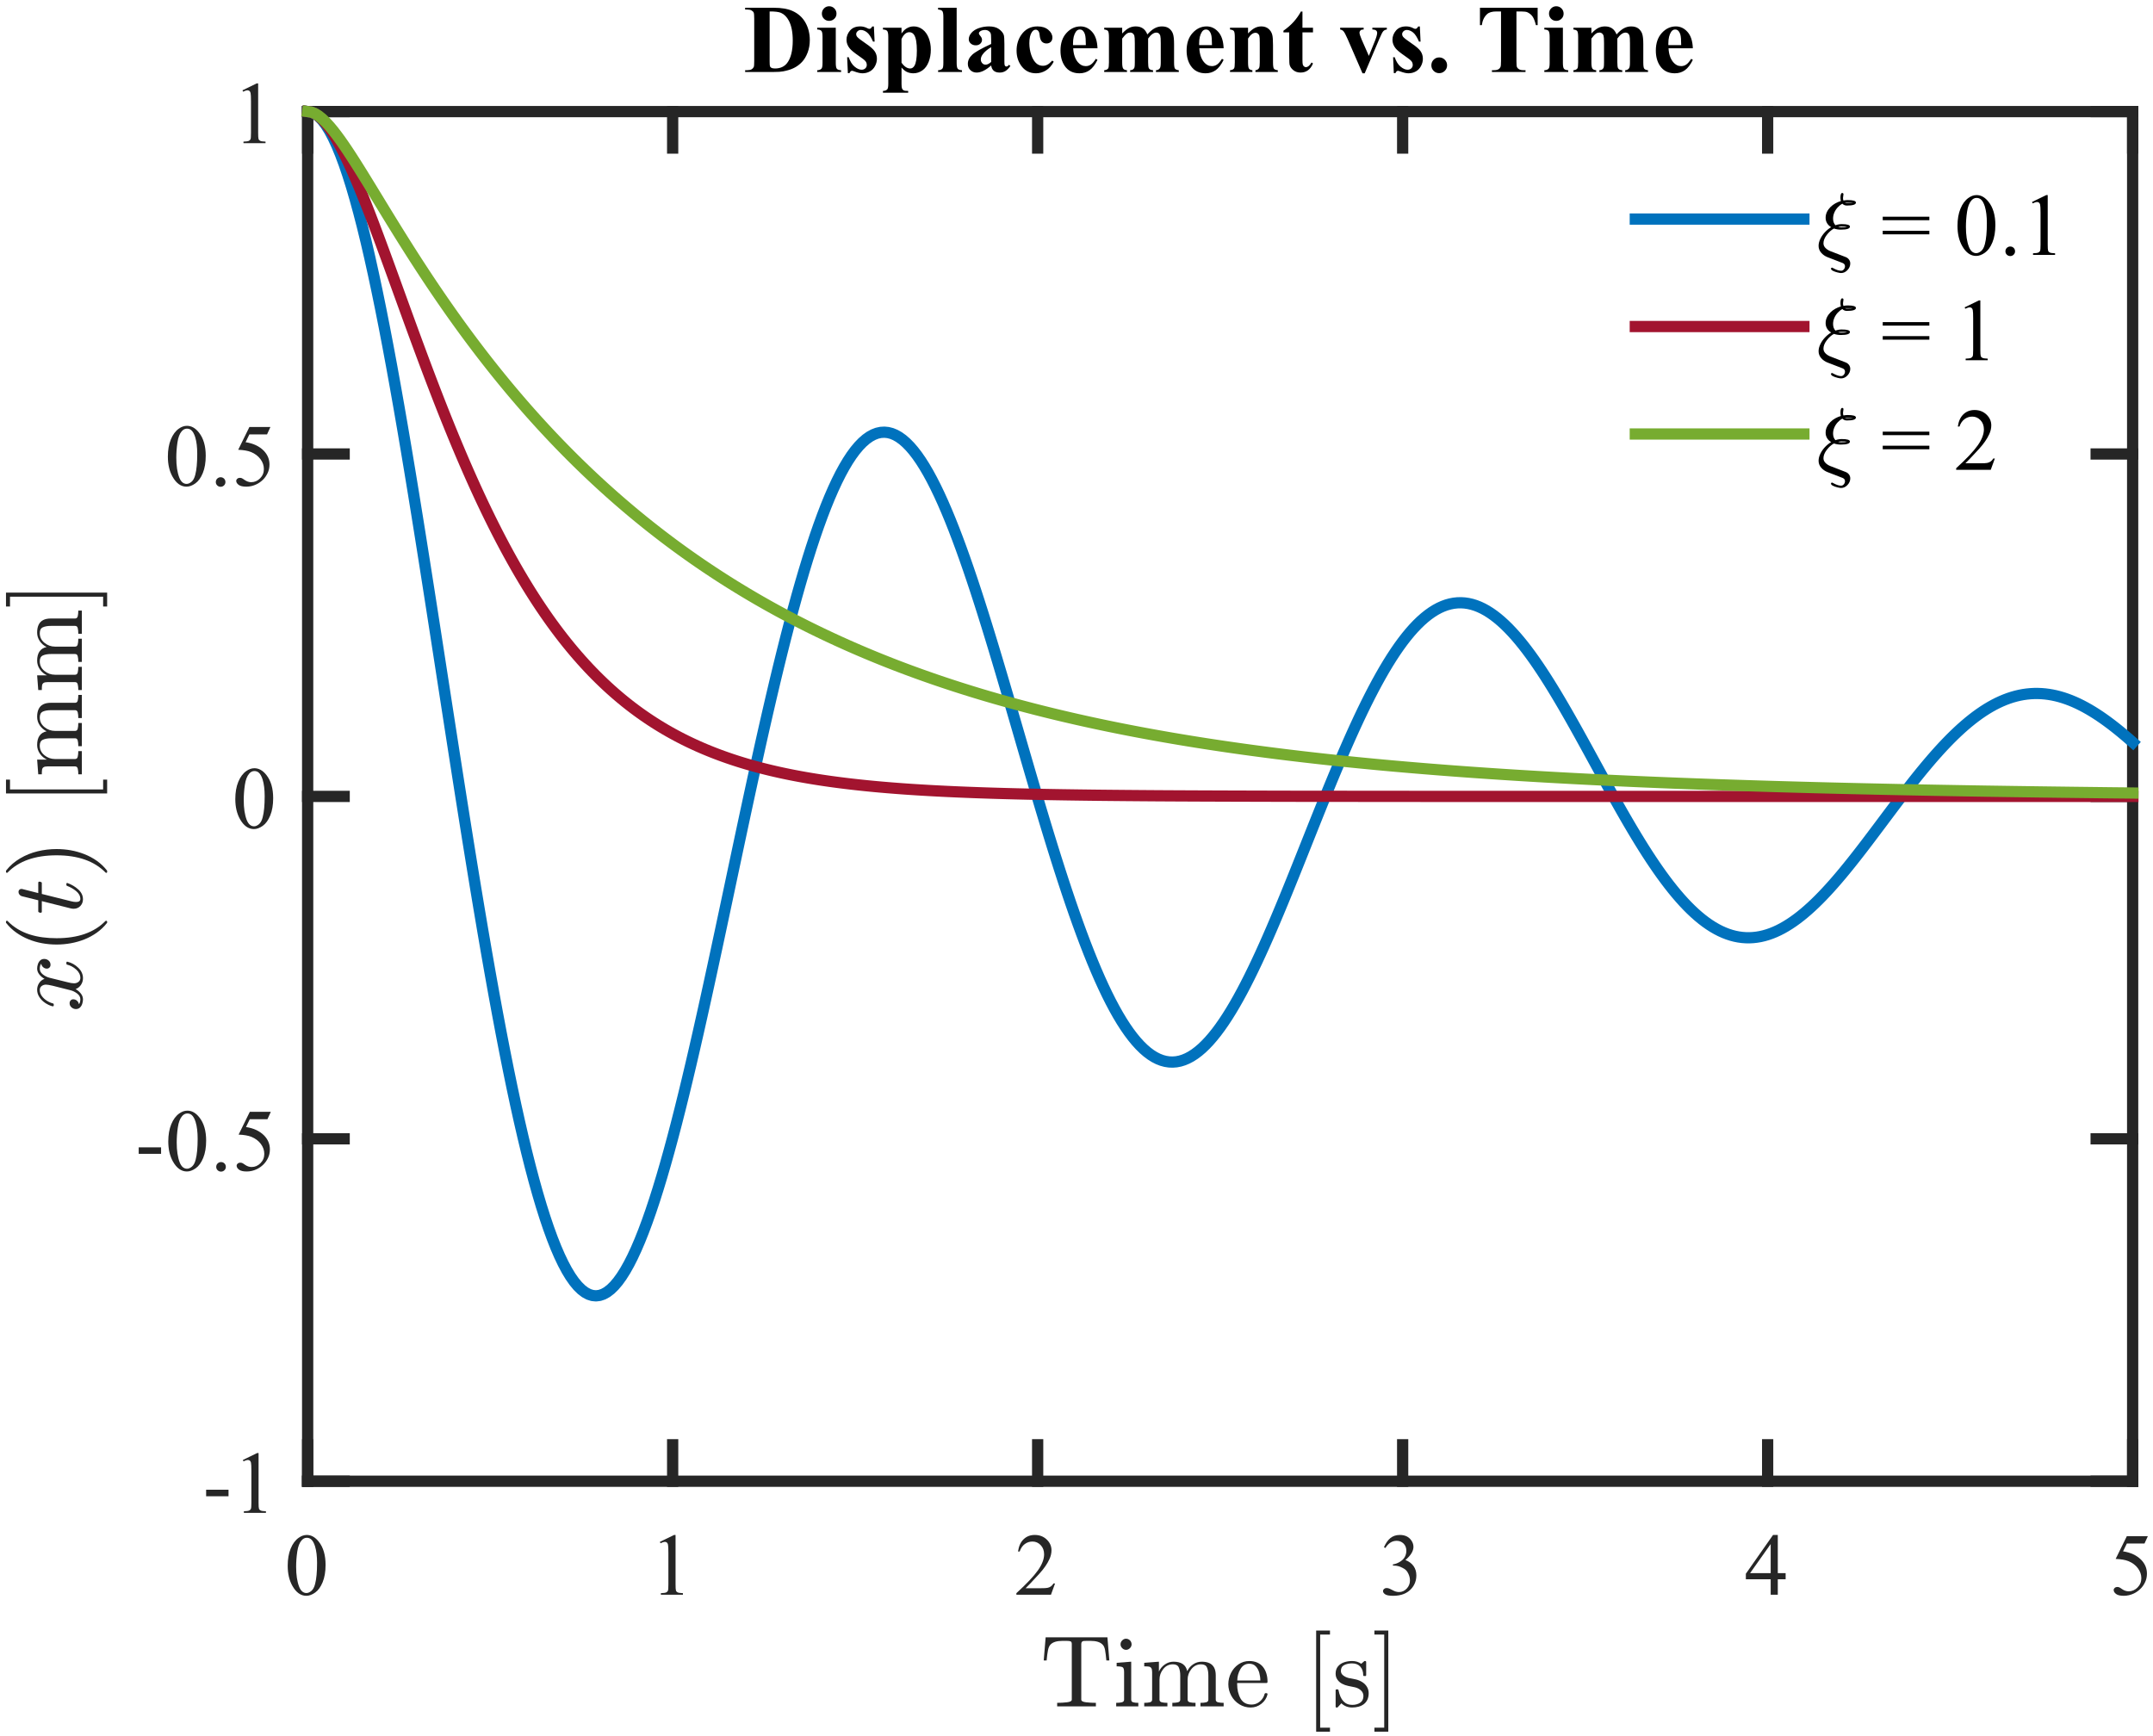 <?xml version="1.0" encoding="UTF-8" standalone="no"?>
<svg
   style="font-style:normal;font-weight:normal;font-size:12px;font-family:Dialog;color-interpolation:auto;fill:#000000;fill-opacity:1;stroke:#000000;stroke-width:1;stroke-linecap:square;stroke-linejoin:miter;stroke-miterlimit:10;stroke-dasharray:none;stroke-dashoffset:0;stroke-opacity:1;color-rendering:auto;image-rendering:auto;shape-rendering:auto;text-rendering:auto"
   width="510.824"
   height="411.971"
   version="1.1"
   id="svg64"
   sodipodi:docname="SDOF.svg"
   inkscape:version="1.4 (86a8ad7, 2024-10-11)"
   xmlns:inkscape="http://www.inkscape.org/namespaces/inkscape"
   xmlns:sodipodi="http://sodipodi.sourceforge.net/DTD/sodipodi-0.dtd"
   xmlns="http://www.w3.org/2000/svg"
   xmlns:svg="http://www.w3.org/2000/svg">
  <rect width="100%" height="100%" fill="#808080" stroke="none"/>
  <sodipodi:namedview
     id="namedview64"
     pagecolor="#ffffff"
     bordercolor="#000000"
     borderopacity="0.25"
     inkscape:showpageshadow="2"
     inkscape:pageopacity="0.0"
     inkscape:pagecheckerboard="0"
     inkscape:deskcolor="#d1d1d1"
     inkscape:zoom="1.9928571"
     inkscape:cx="278.74552"
     inkscape:cy="203.4767"
     inkscape:window-width="1920"
     inkscape:window-height="1017"
     inkscape:window-x="1912"
     inkscape:window-y="-8"
     inkscape:window-maximized="1"
     inkscape:current-layer="g64" />
  <!--Generated by the Batik Graphics2D SVG Generator-->
  <defs
     id="genericDefs">
    <clipPath
       clipPathUnits="userSpaceOnUse"
       id="clipPath64">
      <rect
         style="fill:none;stroke-width:0"
         id="rect65"
         width="510.824"
         height="411.971"
         x="1.004"
         y="6.523" />
    </clipPath>
  </defs>
  <g
     id="g64"
     transform="translate(-1.004,-6.523)">
    <defs
       id="defs1">
      <clipPath
         clipPathUnits="userSpaceOnUse"
         id="clipPath1">
        <path
           d="M 0,0 H 560 V 420 H 0 Z"
           id="path1" />
      </clipPath>
    </defs>
    <g
       style="color-interpolation:sRGB;fill:#ffffff;stroke:#ffffff;color-rendering:optimizeSpeed;image-rendering:optimizeSpeed;shape-rendering:crispEdges;text-rendering:optimizeSpeed"
       id="g2"
       clip-path="url(#clipPath64)">
      <rect
         x="0"
         width="560"
         height="420"
         y="0"
         style="stroke:none"
         id="rect2" />
      <path
         style="stroke:none"
         d="M 74,358 H 507 V 33 H 74 Z"
         id="path2" />
    </g>
    <g
       style="color-interpolation:linearRGB;fill:#262626;stroke:#262626;stroke-width:2.667;stroke-linejoin:round;color-rendering:optimizeQuality;image-rendering:optimizeQuality;text-rendering:geometricPrecision"
       id="g15">
      <line
         y2="358"
         style="fill:none"
         x1="74"
         x2="507"
         y1="358"
         id="line2" />
      <line
         y2="33"
         style="fill:none"
         x1="74"
         x2="507"
         y1="33"
         id="line3" />
      <line
         y2="349.34"
         style="fill:none"
         x1="74"
         x2="74"
         y1="358"
         id="line4" />
      <line
         y2="349.34"
         style="fill:none"
         x1="160.6"
         x2="160.6"
         y1="358"
         id="line5" />
      <line
         y2="349.34"
         style="fill:none"
         x1="247.2"
         x2="247.2"
         y1="358"
         id="line6" />
      <line
         y2="349.34"
         style="fill:none"
         x1="333.8"
         x2="333.8"
         y1="358"
         id="line7" />
      <line
         y2="349.34"
         style="fill:none"
         x1="420.4"
         x2="420.4"
         y1="358"
         id="line8" />
      <line
         y2="349.34"
         style="fill:none"
         x1="507"
         x2="507"
         y1="358"
         id="line9" />
      <line
         y2="41.66"
         style="fill:none"
         x1="74"
         x2="74"
         y1="33"
         id="line10" />
      <line
         y2="41.66"
         style="fill:none"
         x1="160.6"
         x2="160.6"
         y1="33"
         id="line11" />
      <line
         y2="41.66"
         style="fill:none"
         x1="247.2"
         x2="247.2"
         y1="33"
         id="line12" />
      <line
         y2="41.66"
         style="fill:none"
         x1="333.8"
         x2="333.8"
         y1="33"
         id="line13" />
      <line
         y2="41.66"
         style="fill:none"
         x1="420.4"
         x2="420.4"
         y1="33"
         id="line14" />
      <line
         y2="41.66"
         style="fill:none"
         x1="507"
         x2="507"
         y1="33"
         id="line15" />
    </g>
    <g
       transform="translate(74,364.933)"
       style="font-size:21.333px;font-family:'Times New Roman';color-interpolation:linearRGB;fill:#262626;stroke:#262626;color-rendering:optimizeQuality;image-rendering:optimizeQuality;text-rendering:geometricPrecision"
       id="g16">
      <path
         style="stroke:none"
         d="m -4.734,13.125 q 0,-2.375 0.711,-4.094 0.711,-1.719 1.914,-2.562 0.922,-0.656 1.906,-0.656 1.594,0 2.859,1.625 1.594,2.016 1.594,5.484 0,2.406 -0.695,4.101 -0.695,1.695 -1.781,2.461 -1.086,0.766 -2.086,0.766 -1.984,0 -3.312,-2.359 -1.109,-1.969 -1.109,-4.766 z m 2,0.266 q 0,2.859 0.703,4.688 0.594,1.516 1.75,1.516 0.547,0 1.148,-0.492 Q 1.469,18.609 1.766,17.438 2.234,15.672 2.234,12.469 2.234,10.078 1.75,8.5 1.375,7.312 0.797,6.828 0.375,6.484 -0.219,6.484 q -0.703,0 -1.234,0.625 -0.75,0.859 -1.016,2.68 -0.266,1.82 -0.266,3.602 z"
         id="path15" />
    </g>
    <g
       transform="translate(160.6,364.933)"
       style="font-size:21.333px;font-family:'Times New Roman';color-interpolation:linearRGB;fill:#262626;stroke:#262626;color-rendering:optimizeQuality;image-rendering:optimizeQuality;text-rendering:geometricPrecision"
       id="g17">
      <path
         style="stroke:none"
         d="m -3.031,7.453 3.375,-1.641 h 0.344 v 11.734 q 0,1.172 0.094,1.461 0.094,0.289 0.406,0.438 0.312,0.148 1.25,0.18 V 20 h -5.234 v -0.375 q 0.984,-0.031 1.274,-0.18 0.289,-0.148 0.398,-0.398 0.109,-0.25 0.109,-1.5 v -7.5 q 0,-1.516 -0.094,-1.953 Q -1.188,7.766 -1.375,7.609 -1.562,7.453 -1.828,7.453 q -0.375,0 -1.062,0.328 z"
         id="path16" />
    </g>
    <g
       transform="translate(247.2,364.933)"
       style="font-size:21.333px;font-family:'Times New Roman';color-interpolation:linearRGB;fill:#262626;stroke:#262626;color-rendering:optimizeQuality;image-rendering:optimizeQuality;text-rendering:geometricPrecision"
       id="g18">
      <path
         style="stroke:none"
         d="M 4.125,17.328 3.156,20 h -8.203 v -0.375 q 3.625,-3.312 5.102,-5.398 1.476,-2.086 1.476,-3.82 0,-1.328 -0.812,-2.18 Q -0.094,7.375 -1.219,7.375 -2.25,7.375 -3.062,7.977 -3.875,8.578 -4.266,9.734 h -0.391 q 0.266,-1.891 1.328,-2.906 1.062,-1.016 2.641,-1.016 1.703,0 2.836,1.086 1.133,1.086 1.133,2.555 0,1.062 -0.5,2.125 -0.75,1.656 -2.453,3.516 -2.562,2.781 -3.188,3.359 h 3.625 q 1.109,0 1.555,-0.086 0.445,-0.086 0.805,-0.336 0.359,-0.25 0.625,-0.703 z"
         id="path17" />
    </g>
    <g
       transform="translate(333.8,364.933)"
       style="font-size:21.333px;font-family:'Times New Roman';color-interpolation:linearRGB;fill:#262626;stroke:#262626;color-rendering:optimizeQuality;image-rendering:optimizeQuality;text-rendering:geometricPrecision"
       id="g19">
      <path
         style="stroke:none"
         d="m -4.438,8.734 q 0.594,-1.391 1.5,-2.156 0.906,-0.766 2.266,-0.766 1.672,0 2.562,1.078 0.672,0.812 0.672,1.734 0,1.516 -1.906,3.141 1.281,0.5 1.938,1.438 0.656,0.938 0.656,2.188 0,1.812 -1.141,3.125 -1.5,1.734 -4.344,1.734 -1.406,0 -1.914,-0.352 -0.508,-0.351 -0.508,-0.742 0,-0.312 0.242,-0.531 0.242,-0.219 0.586,-0.219 0.25,0 0.516,0.078 0.188,0.047 0.797,0.367 0.609,0.32 0.844,0.383 0.391,0.125 0.812,0.125 1.047,0 1.82,-0.812 0.773,-0.812 0.773,-1.922 0,-0.812 -0.359,-1.578 -0.266,-0.578 -0.578,-0.875 -0.438,-0.406 -1.211,-0.742 -0.773,-0.336 -1.57,-0.336 H -2.312 V 12.797 Q -1.5,12.688 -0.688,12.203 0.125,11.719 0.5,11.047 0.875,10.375 0.875,9.562 0.875,8.5 0.211,7.852 -0.453,7.203 -1.438,7.203 q -1.594,0 -2.656,1.703 z"
         id="path18" />
    </g>
    <g
       transform="translate(420.4,364.933)"
       style="font-size:21.333px;font-family:'Times New Roman';color-interpolation:linearRGB;fill:#262626;stroke:#262626;color-rendering:optimizeQuality;image-rendering:optimizeQuality;text-rendering:geometricPrecision"
       id="g20">
      <path
         style="stroke:none"
         d="m 4.266,14.875 v 1.453 H 2.406 V 20 H 0.719 V 16.328 H -5.172 V 15.016 L 1.281,5.812 h 1.125 v 9.062 z m -3.547,0 V 7.969 l -4.891,6.906 z"
         id="path19" />
    </g>
    <g
       transform="translate(507,364.933)"
       style="font-size:21.333px;font-family:'Times New Roman';color-interpolation:linearRGB;fill:#262626;stroke:#262626;color-rendering:optimizeQuality;image-rendering:optimizeQuality;text-rendering:geometricPrecision"
       id="g21">
      <path
         style="stroke:none"
         d="m 3.609,6.094 -0.797,1.75 H -1.375 l -0.906,1.859 q 2.719,0.406 4.312,2.016 1.359,1.406 1.359,3.281 0,1.109 -0.445,2.039 Q 2.5,17.969 1.82,18.625 1.141,19.281 0.312,19.688 -0.859,20.25 -2.109,20.25 q -1.25,0 -1.82,-0.43 Q -4.5,19.391 -4.5,18.875 q 0,-0.281 0.242,-0.5 0.242,-0.219 0.586,-0.219 0.281,0 0.477,0.078 0.195,0.078 0.68,0.422 0.766,0.531 1.562,0.531 1.203,0 2.109,-0.906 0.906,-0.906 0.906,-2.203 0,-1.266 -0.812,-2.359 Q 0.438,12.625 -0.984,12.031 -2.109,11.578 -4.031,11.5 L -1.375,6.094 Z"
         id="path20" />
    </g>
    <g
       transform="translate(290.5,391.267)"
       style="font-size:24px;font-family:mwa_cmr10;color-interpolation:linearRGB;fill:#262626;stroke:#262626;color-rendering:optimizeQuality;image-rendering:optimizeQuality;text-rendering:geometricPrecision"
       id="g27">
      <path
         style="stroke:none"
         d="m -38.671,20.16 v -0.844 q 1.203,0 2.336,-0.133 1.133,-0.133 1.133,-0.633 V 5.363 q 0,-0.516 -0.281,-0.633 -0.281,-0.117 -0.938,-0.117 h -1 q -1.984,0 -2.812,0.859 -0.438,0.438 -0.625,1.391 -0.188,0.953 -0.312,2.391 h -0.688 l 0.453,-5.484 h 14.656 l 0.453,5.484 H -26.999 Q -27.14,7.707 -27.304,6.801 -27.468,5.894 -27.921,5.472 -28.765,4.613 -30.733,4.613 h -1 q -0.438,0 -0.68,0.031 -0.242,0.031 -0.391,0.203 -0.148,0.172 -0.148,0.516 v 13.188 q 0,0.5 1.133,0.633 1.133,0.133 2.336,0.133 v 0.844 z"
         id="path21" />
      <path
         style="stroke:none"
         d="m -24.666,20.16 v -0.844 q 0.828,0 1.352,-0.133 0.523,-0.133 0.523,-0.633 v -6.547 q 0,-0.922 -0.351,-1.133 -0.352,-0.211 -1.414,-0.211 V 9.816 l 3.453,-0.266 v 9 q 0,0.5 0.461,0.633 0.461,0.133 1.226,0.133 v 0.844 z m 1.031,-14.734 q 0,-0.531 0.398,-0.93 0.399,-0.398 0.914,-0.398 0.328,0 0.648,0.18 0.32,0.18 0.492,0.492 0.172,0.312 0.172,0.656 0,0.516 -0.398,0.914 -0.399,0.398 -0.914,0.398 -0.516,0 -0.914,-0.398 -0.398,-0.398 -0.398,-0.914 z"
         id="path22" />
      <path
         style="stroke:none"
         d="m -18.015,20.16 v -0.844 q 0.812,0 1.344,-0.133 0.531,-0.133 0.531,-0.633 v -6.547 q 0,-0.641 -0.195,-0.93 -0.195,-0.289 -0.555,-0.352 -0.359,-0.062 -1.125,-0.062 V 9.816 l 3.484,-0.266 v 2.344 q 0.469,-1.031 1.414,-1.688 0.945,-0.656 2.055,-0.656 2.766,0 3.25,2.25 0.484,-1 1.406,-1.625 0.922,-0.625 2.031,-0.625 1.094,0 1.836,0.352 0.742,0.352 1.117,1.07 0.375,0.719 0.375,1.812 v 5.766 q 0,0.5 0.531,0.633 0.531,0.133 1.344,0.133 v 0.844 h -5.5 v -0.844 q 0.828,0 1.351,-0.133 0.523,-0.133 0.523,-0.633 V 12.863 q 0,-1.219 -0.336,-1.953 -0.336,-0.734 -1.398,-0.734 -1.375,0 -2.281,1.109 -0.906,1.109 -0.906,2.531 v 4.734 q 0,0.5 0.531,0.633 0.531,0.133 1.344,0.133 v 0.844 h -5.5 v -0.844 q 0.828,0 1.352,-0.133 0.523,-0.133 0.523,-0.633 V 12.863 q 0,-1.172 -0.336,-1.93 -0.336,-0.758 -1.399,-0.758 -1.391,0 -2.289,1.109 -0.898,1.109 -0.898,2.531 v 4.734 q 0,0.5 0.531,0.633 0.531,0.133 1.344,0.133 v 0.844 z"
         id="path23" />
      <path
         style="stroke:none"
         d="m 7.251,20.425 q -1.469,0 -2.695,-0.766 Q 3.329,18.894 2.634,17.613 1.939,16.332 1.939,14.894 q 0,-1.406 0.641,-2.672 0.641,-1.266 1.781,-2.047 1.141,-0.781 2.547,-0.781 1.094,0 1.914,0.375 0.82,0.375 1.344,1.031 0.523,0.656 0.797,1.547 0.274,0.891 0.274,1.953 0,0.312 -0.25,0.312 H 4.032 v 0.266 q 0,1.984 0.805,3.414 0.805,1.43 2.617,1.43 0.734,0 1.367,-0.328 0.633,-0.328 1.094,-0.914 0.461,-0.586 0.617,-1.258 0.031,-0.078 0.094,-0.141 0.062,-0.062 0.141,-0.062 h 0.219 q 0.25,0 0.25,0.297 -0.344,1.359 -1.469,2.234 -1.125,0.875 -2.516,0.875 z M 4.064,14.019 h 5.469 q 0,-0.906 -0.25,-1.828 -0.25,-0.922 -0.836,-1.539 -0.586,-0.617 -1.539,-0.617 -1.359,0 -2.102,1.273 -0.742,1.274 -0.742,2.711 z"
         id="path24" />
      <path
         style="stroke:none"
         d="m 22.777,26.16 v -24 h 3.281 V 3.113 h -2.328 v 22.094 h 2.328 v 0.953 z"
         id="path25" />
      <path
         style="stroke:none"
         d="m 27.397,20.238 v -3.922 q 0,-0.188 0.219,-0.188 h 0.281 q 0.141,0 0.188,0.188 0.672,3.484 3.234,3.484 1.141,0 1.906,-0.516 0.766,-0.516 0.766,-1.594 0,-0.781 -0.594,-1.328 -0.594,-0.547 -1.422,-0.734 l -1.594,-0.328 q -0.812,-0.172 -1.477,-0.531 -0.664,-0.359 -1.086,-0.969 -0.422,-0.609 -0.422,-1.406 0,-1.047 0.555,-1.719 0.555,-0.672 1.445,-0.977 0.891,-0.305 1.922,-0.305 1.234,0 2.156,0.656 l 0.688,-0.594 q 0,-0.062 0.109,-0.062 h 0.188 q 0.062,0 0.125,0.07 0.062,0.07 0.062,0.133 v 3.141 q 0,0.219 -0.188,0.219 h -0.297 q -0.219,0 -0.219,-0.219 0,-1.25 -0.695,-2.016 -0.695,-0.766 -1.945,-0.766 -1.078,0 -1.867,0.398 -0.789,0.399 -0.789,1.383 0,0.656 0.562,1.086 0.562,0.43 1.328,0.617 l 1.625,0.312 q 0.828,0.188 1.539,0.633 0.711,0.445 1.125,1.125 0.414,0.68 0.414,1.523 0,0.875 -0.297,1.516 -0.297,0.641 -0.836,1.062 -0.539,0.422 -1.266,0.617 -0.727,0.195 -1.523,0.195 -1.5,0 -2.562,-1 l -0.875,0.953 q 0,0.047 -0.125,0.047 h -0.141 q -0.219,0 -0.219,-0.188 z"
         id="path26" />
      <path
         style="stroke:none"
         d="m 36.598,26.16 v -0.953 h 2.328 V 3.113 H 36.598 V 2.16 h 3.297 v 24 z"
         id="path27" />
    </g>
    <g
       style="color-interpolation:linearRGB;fill:#262626;stroke:#262626;stroke-width:2.667;stroke-linejoin:round;color-rendering:optimizeQuality;image-rendering:optimizeQuality;text-rendering:geometricPrecision"
       id="g38">
      <line
         y2="33"
         style="fill:none"
         x1="74"
         x2="74"
         y1="358"
         id="line27" />
      <line
         y2="33"
         style="fill:none"
         x1="507"
         x2="507"
         y1="358"
         id="line28" />
      <line
         y2="358"
         style="fill:none"
         x1="74"
         x2="82.66"
         y1="358"
         id="line29" />
      <line
         y2="276.75"
         style="fill:none"
         x1="74"
         x2="82.66"
         y1="276.75"
         id="line30" />
      <line
         y2="195.5"
         style="fill:none"
         x1="74"
         x2="82.66"
         y1="195.5"
         id="line31" />
      <line
         y2="114.25"
         style="fill:none"
         x1="74"
         x2="82.66"
         y1="114.25"
         id="line32" />
      <line
         y2="33"
         style="fill:none"
         x1="74"
         x2="82.66"
         y1="33"
         id="line33" />
      <line
         y2="358"
         style="fill:none"
         x1="507"
         x2="498.34"
         y1="358"
         id="line34" />
      <line
         y2="276.75"
         style="fill:none"
         x1="507"
         x2="498.34"
         y1="276.75"
         id="line35" />
      <line
         y2="195.5"
         style="fill:none"
         x1="507"
         x2="498.34"
         y1="195.5"
         id="line36" />
      <line
         y2="114.25"
         style="fill:none"
         x1="507"
         x2="498.34"
         y1="114.25"
         id="line37" />
      <line
         y2="33"
         style="fill:none"
         x1="507"
         x2="498.34"
         y1="33"
         id="line38" />
    </g>
    <g
       transform="translate(67.067,358)"
       style="font-size:21.333px;font-family:'Times New Roman';color-interpolation:linearRGB;fill:#262626;stroke:#262626;color-rendering:optimizeQuality;image-rendering:optimizeQuality;text-rendering:geometricPrecision"
       id="g39">
      <path
         style="stroke:none"
         d="m -17.156,2.016 h 5.312 v 1.547 h -5.312 z m 8.722,-7.062 3.375,-1.641 h 0.344 V 5.047 q 0,1.172 0.094,1.461 0.094,0.289 0.406,0.438 0.312,0.148 1.25,0.18 V 7.5 H -8.2 V 7.125 q 0.984,-0.031 1.273,-0.18 0.289,-0.148 0.398,-0.398 0.109,-0.25 0.109,-1.5 v -7.5 q 0,-1.516 -0.094,-1.953 -0.078,-0.328 -0.266,-0.484 -0.188,-0.156 -0.453,-0.156 -0.375,0 -1.062,0.328 z"
         id="path38" />
    </g>
    <g
       transform="translate(67.067,276.75)"
       style="font-size:21.333px;font-family:'Times New Roman';color-interpolation:linearRGB;fill:#262626;stroke:#262626;color-rendering:optimizeQuality;image-rendering:optimizeQuality;text-rendering:geometricPrecision"
       id="g40">
      <path
         style="stroke:none"
         d="m -33.156,2.016 h 5.312 v 1.547 h -5.312 z m 7.019,-1.391 q 0,-2.375 0.711,-4.094 0.711,-1.719 1.914,-2.562 0.922,-0.656 1.906,-0.656 1.594,0 2.859,1.625 1.594,2.016 1.594,5.484 0,2.406 -0.695,4.101 -0.695,1.695 -1.781,2.461 -1.086,0.766 -2.086,0.766 -1.984,0 -3.312,-2.359 -1.109,-1.969 -1.109,-4.766 z m 2,0.266 q 0,2.859 0.703,4.688 0.594,1.516 1.75,1.516 0.547,0 1.148,-0.492 0.602,-0.492 0.898,-1.664 0.469,-1.766 0.469,-4.969 0,-2.391 -0.484,-3.969 -0.375,-1.188 -0.953,-1.672 -0.422,-0.344 -1.016,-0.344 -0.703,0 -1.234,0.625 -0.75,0.859 -1.016,2.68 -0.266,1.82 -0.266,3.602 z m 10.516,4.625 q 0.484,0 0.812,0.328 0.328,0.328 0.328,0.812 0,0.469 -0.336,0.797 -0.336,0.328 -0.805,0.328 -0.469,0 -0.805,-0.328 -0.336,-0.328 -0.336,-0.797 0,-0.484 0.336,-0.812 0.336,-0.328 0.805,-0.328 z m 11.812,-11.922 -0.797,1.75 h -4.188 l -0.906,1.859 q 2.719,0.406 4.312,2.016 1.359,1.406 1.359,3.281 0,1.109 -0.445,2.039 -0.445,0.93 -1.125,1.586 -0.68,0.656 -1.508,1.062 -1.172,0.562 -2.422,0.562 -1.25,0 -1.82,-0.43 -0.57,-0.43 -0.57,-0.945 0,-0.281 0.242,-0.5 0.242,-0.219 0.586,-0.219 0.281,0 0.477,0.078 0.195,0.078 0.68,0.422 0.766,0.531 1.562,0.531 1.203,0 2.109,-0.906 0.906,-0.906 0.906,-2.203 0,-1.266 -0.812,-2.359 Q -4.981,0.125 -6.403,-0.469 -7.528,-0.922 -9.45,-1 l 2.656,-5.406 z"
         id="path39" />
    </g>
    <g
       transform="translate(67.067,195.5)"
       style="font-size:21.333px;font-family:'Times New Roman';color-interpolation:linearRGB;fill:#262626;stroke:#262626;color-rendering:optimizeQuality;image-rendering:optimizeQuality;text-rendering:geometricPrecision"
       id="g41">
      <path
         style="stroke:none"
         d="m -10.234,0.625 q 0,-2.375 0.711,-4.094 0.711,-1.719 1.914,-2.562 0.922,-0.656 1.906,-0.656 1.594,0 2.859,1.625 1.594,2.016 1.594,5.484 0,2.406 -0.695,4.101 -0.695,1.695 -1.781,2.461 Q -4.812,7.75 -5.812,7.75 -7.797,7.75 -9.125,5.391 -10.234,3.422 -10.234,0.625 Z m 2,0.266 q 0,2.859 0.703,4.688 0.594,1.516 1.75,1.516 0.547,0 1.148,-0.492 0.602,-0.492 0.898,-1.664 0.469,-1.766 0.469,-4.969 0,-2.391 -0.484,-3.969 -0.375,-1.188 -0.953,-1.672 -0.422,-0.344 -1.016,-0.344 -0.703,0 -1.234,0.625 -0.75,0.859 -1.016,2.68 -0.266,1.82 -0.266,3.602 z"
         id="path40" />
    </g>
    <g
       transform="translate(67.067,114.25)"
       style="font-size:21.333px;font-family:'Times New Roman';color-interpolation:linearRGB;fill:#262626;stroke:#262626;color-rendering:optimizeQuality;image-rendering:optimizeQuality;text-rendering:geometricPrecision"
       id="g42">
      <path
         style="stroke:none"
         d="m -26.234,0.625 q 0,-2.375 0.711,-4.094 0.711,-1.719 1.914,-2.562 0.922,-0.656 1.906,-0.656 1.594,0 2.859,1.625 1.594,2.016 1.594,5.484 0,2.406 -0.695,4.101 -0.695,1.695 -1.781,2.461 -1.086,0.766 -2.086,0.766 -1.984,0 -3.312,-2.359 -1.109,-1.969 -1.109,-4.766 z m 2,0.266 q 0,2.859 0.703,4.688 0.594,1.516 1.75,1.516 0.547,0 1.148,-0.492 0.602,-0.492 0.898,-1.664 0.469,-1.766 0.469,-4.969 0,-2.391 -0.484,-3.969 -0.375,-1.188 -0.953,-1.672 -0.422,-0.344 -1.016,-0.344 -0.703,0 -1.234,0.625 -0.75,0.859 -1.016,2.68 -0.266,1.82 -0.266,3.602 z m 10.516,4.625 q 0.484,0 0.813,0.328 0.328,0.328 0.328,0.812 0,0.469 -0.336,0.797 -0.336,0.328 -0.805,0.328 -0.469,0 -0.805,-0.328 -0.336,-0.328 -0.336,-0.797 0,-0.484 0.336,-0.812 0.336,-0.328 0.805,-0.328 z m 11.813,-11.922 -0.797,1.75 h -4.188 l -0.906,1.859 q 2.719,0.406 4.312,2.016 1.359,1.406 1.359,3.281 0,1.109 -0.445,2.039 Q -3.016,5.469 -3.695,6.125 -4.375,6.781 -5.203,7.188 -6.375,7.75 -7.625,7.75 q -1.25,0 -1.82,-0.43 -0.57,-0.43 -0.57,-0.945 0,-0.281 0.242,-0.5 0.242,-0.219 0.586,-0.219 0.281,0 0.477,0.078 0.195,0.078 0.68,0.422 0.766,0.531 1.562,0.531 1.203,0 2.109,-0.906 0.906,-0.906 0.906,-2.203 0,-1.266 -0.812,-2.359 Q -5.078,0.125 -6.5,-0.469 -7.625,-0.922 -9.547,-1 l 2.656,-5.406 z"
         id="path41" />
    </g>
    <g
       transform="translate(67.067,33)"
       style="font-size:21.333px;font-family:'Times New Roman';color-interpolation:linearRGB;fill:#262626;stroke:#262626;color-rendering:optimizeQuality;image-rendering:optimizeQuality;text-rendering:geometricPrecision"
       id="g43">
      <path
         style="stroke:none"
         d="m -8.531,-5.047 3.375,-1.641 h 0.344 V 5.047 q 0,1.172 0.094,1.461 0.094,0.289 0.406,0.438 Q -4,7.094 -3.062,7.125 V 7.5 H -8.297 V 7.125 q 0.984,-0.031 1.274,-0.18 0.289,-0.148 0.398,-0.398 0.109,-0.25 0.109,-1.5 v -7.5 q 0,-1.516 -0.094,-1.953 -0.078,-0.328 -0.266,-0.484 -0.188,-0.156 -0.453,-0.156 -0.375,0 -1.062,0.328 z"
         id="path42" />
    </g>
    <g
       transform="rotate(-90,112.283,83.217)"
       style="font-size:24px;font-family:mwa_cmmi10;color-interpolation:linearRGB;fill:#262626;stroke:#262626;color-rendering:optimizeQuality;image-rendering:optimizeQuality;text-rendering:geometricPrecision"
       id="g50">
      <path
         style="stroke:none"
         d="m -49.317,-9.328 q 0.422,0.328 1.203,0.328 0.75,0 1.32,-0.727 0.57,-0.727 0.789,-1.57 l 1.078,-4.266 q 0.266,-1.156 0.266,-1.578 0,-0.594 -0.336,-1.039 -0.336,-0.445 -0.93,-0.445 -0.766,0 -1.43,0.477 -0.664,0.477 -1.125,1.203 -0.461,0.727 -0.648,1.477 -0.047,0.156 -0.188,0.156 h -0.297 q -0.188,0 -0.188,-0.219 v -0.078 q 0.234,-0.891 0.797,-1.734 0.562,-0.844 1.383,-1.375 0.82,-0.531 1.742,-0.531 0.875,0 1.586,0.469 0.711,0.469 1.008,1.281 0.406,-0.734 1.047,-1.242 0.641,-0.508 1.391,-0.508 0.516,0 1.055,0.18 0.539,0.18 0.883,0.555 0.344,0.375 0.344,0.938 0,0.609 -0.391,1.055 -0.391,0.445 -1,0.445 -0.391,0 -0.648,-0.25 -0.258,-0.25 -0.258,-0.625 0,-0.5 0.344,-0.883 0.344,-0.383 0.828,-0.445 -0.438,-0.344 -1.203,-0.344 -0.766,0 -1.336,0.711 -0.57,0.711 -0.805,1.601 l -1.047,4.234 q -0.266,0.969 -0.266,1.578 0,0.609 0.344,1.055 0.344,0.445 0.922,0.445 1.125,0 2.008,-0.992 0.883,-0.992 1.164,-2.18 0.047,-0.141 0.188,-0.141 h 0.297 q 0.094,0 0.156,0.062 0.062,0.062 0.062,0.156 0,0.016 -0.031,0.062 -0.344,1.438 -1.43,2.547 -1.086,1.109 -2.461,1.109 -0.875,0 -1.586,-0.476 -0.711,-0.477 -1.008,-1.274 -0.375,0.703 -1.031,1.227 -0.656,0.523 -1.406,0.523 -0.516,0 -1.062,-0.18 -0.547,-0.18 -0.891,-0.555 -0.344,-0.375 -0.344,-0.953 0,-0.562 0.399,-1.023 0.398,-0.461 0.977,-0.461 0.406,0 0.672,0.242 0.266,0.242 0.266,0.617 0,0.516 -0.336,0.891 -0.336,0.375 -0.836,0.469 z"
         id="path43" />
      <path
         style="stroke:none"
         d="m -30.038,-2.687 q -1.328,-1.047 -2.297,-2.414 -0.969,-1.367 -1.586,-2.914 -0.617,-1.547 -0.922,-3.234 -0.305,-1.688 -0.305,-3.391 0,-1.719 0.305,-3.406 0.305,-1.688 0.938,-3.25 0.633,-1.562 1.602,-2.922 0.969,-1.359 2.266,-2.375 0,-0.047 0.125,-0.047 h 0.219 q 0.078,0 0.133,0.062 0.055,0.062 0.055,0.141 0,0.109 -0.047,0.156 -1.172,1.156 -1.953,2.469 -0.781,1.312 -1.25,2.789 -0.469,1.477 -0.68,3.07 -0.211,1.594 -0.211,3.312 0,7.625 4.078,11.594 0.062,0.062 0.062,0.203 0,0.047 -0.062,0.125 -0.062,0.078 -0.125,0.078 h -0.219 q -0.125,0 -0.125,-0.047 z"
         id="path44" />
      <path
         style="stroke:none"
         d="m -26.657,-10.593 q 0,-0.344 0.078,-0.656 l 1.734,-6.891 h -2.516 q -0.25,0 -0.25,-0.328 0.094,-0.516 0.312,-0.516 h 2.656 l 0.969,-3.922 q 0.094,-0.312 0.375,-0.539 0.281,-0.227 0.625,-0.227 0.312,0 0.516,0.188 0.203,0.188 0.203,0.484 0,0.078 -0.008,0.117 -0.008,0.039 -0.008,0.086 l -0.969,3.812 h 2.469 q 0.25,0 0.25,0.312 -0.016,0.062 -0.047,0.203 -0.031,0.141 -0.094,0.234 -0.062,0.094 -0.172,0.094 h -2.609 l -1.734,6.938 q -0.172,0.672 -0.172,1.172 0,1.031 0.703,1.031 1.062,0 1.875,-0.992 0.812,-0.992 1.25,-2.18 0.094,-0.141 0.188,-0.141 h 0.281 q 0.094,0 0.156,0.062 0.062,0.062 0.062,0.156 0,0.047 -0.031,0.062 -0.516,1.453 -1.523,2.555 -1.008,1.101 -2.32,1.101 -0.938,0 -1.594,-0.617 -0.656,-0.617 -0.656,-1.601 z"
         id="path45" />
      <path
         style="stroke:none"
         d="m -17.913,-2.64 q -0.219,0 -0.219,-0.203 0,-0.109 0.047,-0.156 4.109,-4.016 4.109,-11.641 0,-7.625 -4.062,-11.594 -0.094,-0.062 -0.094,-0.203 0,-0.078 0.07,-0.141 0.07,-0.062 0.148,-0.062 h 0.219 q 0.078,0 0.125,0.047 1.719,1.359 2.867,3.305 1.148,1.945 1.68,4.148 0.531,2.203 0.531,4.5 0,1.703 -0.289,3.344 -0.289,1.641 -0.914,3.242 -0.625,1.602 -1.586,2.961 -0.961,1.359 -2.289,2.406 -0.047,0.047 -0.125,0.047 z"
         id="path46" />
      <path
         style="stroke:none"
         d="m 0.702,-2.64 v -24 h 3.281 v 0.953 H 1.655 v 22.094 h 2.328 v 0.953 z"
         id="path47" />
      <path
         style="stroke:none"
         d="m 5.244,-8.64 v -0.844 q 0.812,0 1.344,-0.133 0.531,-0.133 0.531,-0.633 v -6.547 q 0,-0.641 -0.195,-0.93 -0.195,-0.289 -0.555,-0.352 -0.359,-0.062 -1.125,-0.062 v -0.844 l 3.484,-0.266 v 2.344 q 0.469,-1.031 1.414,-1.688 0.945,-0.656 2.055,-0.656 2.766,0 3.25,2.25 0.484,-1 1.406,-1.625 0.922,-0.625 2.031,-0.625 1.094,0 1.836,0.352 0.742,0.352 1.117,1.07 0.375,0.719 0.375,1.812 v 5.766 q 0,0.5 0.531,0.633 0.531,0.133 1.344,0.133 v 0.844 h -5.5 v -0.844 q 0.828,0 1.351,-0.133 0.523,-0.133 0.523,-0.633 v -5.688 q 0,-1.219 -0.336,-1.953 -0.336,-0.734 -1.398,-0.734 -1.375,0 -2.281,1.109 -0.906,1.109 -0.906,2.531 v 4.734 q 0,0.5 0.531,0.633 0.531,0.133 1.344,0.133 v 0.844 h -5.5 v -0.844 q 0.828,0 1.352,-0.133 0.523,-0.133 0.523,-0.633 v -5.688 q 0,-1.172 -0.336,-1.93 -0.336,-0.758 -1.399,-0.758 -1.391,0 -2.289,1.109 -0.898,1.109 -0.898,2.531 v 4.734 q 0,0.5 0.531,0.633 0.531,0.133 1.344,0.133 v 0.844 z"
         id="path48" />
      <path
         style="stroke:none"
         d="m 25.244,-8.64 v -0.844 q 0.812,0 1.344,-0.133 0.531,-0.133 0.531,-0.633 v -6.547 q 0,-0.641 -0.195,-0.93 -0.195,-0.289 -0.555,-0.352 -0.359,-0.062 -1.125,-0.062 v -0.844 l 3.484,-0.266 v 2.344 q 0.469,-1.031 1.414,-1.688 0.945,-0.656 2.055,-0.656 2.766,0 3.25,2.25 0.484,-1 1.406,-1.625 0.922,-0.625 2.031,-0.625 1.094,0 1.836,0.352 0.742,0.352 1.117,1.07 0.375,0.719 0.375,1.812 v 5.766 q 0,0.5 0.531,0.633 0.531,0.133 1.344,0.133 v 0.844 h -5.5 v -0.844 q 0.828,0 1.352,-0.133 0.523,-0.133 0.523,-0.633 v -5.688 q 0,-1.219 -0.336,-1.953 -0.336,-0.734 -1.398,-0.734 -1.375,0 -2.281,1.109 -0.906,1.109 -0.906,2.531 v 4.734 q 0,0.5 0.531,0.633 0.531,0.133 1.344,0.133 v 0.844 h -5.5 v -0.844 q 0.828,0 1.351,-0.133 0.523,-0.133 0.523,-0.633 v -5.688 q 0,-1.172 -0.336,-1.93 -0.336,-0.758 -1.398,-0.758 -1.391,0 -2.289,1.109 -0.898,1.109 -0.898,2.531 v 4.734 q 0,0.5 0.531,0.633 0.531,0.133 1.344,0.133 v 0.844 z"
         id="path49" />
      <path
         style="stroke:none"
         d="m 45.056,-2.64 v -0.953 h 2.328 V -25.687 h -2.328 v -0.953 h 3.297 v 24 z"
         id="path50" />
    </g>
    <g
       transform="translate(290.5,28.6)"
       style="font-weight:bold;font-size:23.467px;font-family:'Times New Roman';color-interpolation:linearRGB;color-rendering:optimizeQuality;image-rendering:optimizeQuality;text-rendering:geometricPrecision"
       id="g51">
      <path
         style="stroke:none"
         d="m -112.703,-5 v -0.422 h 0.516 q 0.656,0 1.008,-0.203 0.352,-0.203 0.523,-0.562 0.109,-0.234 0.109,-1.422 V -17.625 q 0,-1.172 -0.125,-1.461 -0.125,-0.289 -0.5,-0.508 -0.375,-0.219 -1.016,-0.219 h -0.516 v -0.422 h 6.828 q 2.719,0 4.391,0.75 2.031,0.906 3.078,2.75 1.047,1.844 1.047,4.172 0,1.594 -0.516,2.953 -0.516,1.359 -1.336,2.234 -0.82,0.875 -1.891,1.414 -1.07,0.539 -2.617,0.82 Q -104.406,-5 -105.875,-5 Z m 5.812,-14.359 v 11.875 q 0,0.953 0.094,1.164 0.094,0.211 0.297,0.32 0.312,0.172 0.875,0.172 1.875,0 2.875,-1.281 1.344,-1.734 1.344,-5.375 0,-2.922 -0.922,-4.672 -0.734,-1.375 -1.875,-1.875 -0.812,-0.344 -2.688,-0.328 z m 14.113,-1.234 q 0.734,0 1.242,0.516 0.508,0.516 0.508,1.234 0,0.719 -0.516,1.219 -0.516,0.5 -1.234,0.5 -0.719,0 -1.219,-0.5 -0.5,-0.5 -0.5,-1.219 0,-0.719 0.5,-1.234 0.5,-0.516 1.219,-0.516 z m 1.578,5.094 v 8.328 q 0,1.109 0.258,1.414 0.258,0.305 1.008,0.352 V -5 h -5.672 v -0.406 q 0.703,-0.016 1.031,-0.406 0.234,-0.25 0.234,-1.359 v -6.141 q 0,-1.109 -0.258,-1.422 -0.258,-0.312 -1.008,-0.344 V -15.5 Z m 9.043,-0.297 0.172,3.594 h -0.375 q -0.688,-1.609 -1.422,-2.188 -0.734,-0.578 -1.469,-0.578 -0.453,0 -0.781,0.305 -0.328,0.305 -0.328,0.711 0,0.312 0.219,0.594 0.359,0.453 2.016,1.57 1.656,1.117 2.172,1.899 0.516,0.781 0.516,1.75 0,0.875 -0.438,1.719 -0.438,0.844 -1.234,1.289 -0.797,0.445 -1.766,0.445 -0.75,0 -2,-0.469 -0.344,-0.125 -0.469,-0.125 -0.359,0 -0.609,0.562 h -0.375 L -88.5,-8.5 h 0.375 q 0.5,1.484 1.383,2.227 0.883,0.742 1.68,0.742 0.531,0 0.875,-0.328 0.344,-0.328 0.344,-0.797 0,-0.547 -0.336,-0.938 -0.336,-0.391 -1.508,-1.187 -1.719,-1.188 -2.219,-1.828 -0.75,-0.922 -0.75,-2.031 0,-1.203 0.836,-2.188 0.836,-0.984 2.43,-0.984 0.844,0 1.641,0.406 0.312,0.172 0.5,0.172 0.203,0 0.328,-0.086 0.125,-0.086 0.391,-0.477 z m 6.558,9.734 v 3.906 q 0,0.812 0.125,1.101 0.125,0.289 0.398,0.422 0.274,0.133 1.055,0.133 v 0.422 h -5.984 V -0.5 q 0.703,-0.016 1.031,-0.391 0.234,-0.25 0.234,-1.328 v -11.094 q 0,-1.109 -0.266,-1.422 -0.266,-0.312 -1,-0.344 V -15.5 h 4.406 v 1.375 q 0.547,-0.797 1.125,-1.156 0.812,-0.531 1.781,-0.531 1.156,0 2.102,0.727 0.945,0.727 1.445,2.016 0.5,1.289 0.5,2.773 0,1.594 -0.516,2.914 -0.516,1.32 -1.484,2.008 -0.969,0.688 -2.156,0.688 -0.875,0 -1.625,-0.375 -0.562,-0.297 -1.172,-1 z m 0,-1.141 q 0.969,1.375 2.062,1.375 0.609,0 1,-0.641 0.578,-0.953 0.578,-3.594 0,-2.719 -0.641,-3.719 -0.422,-0.656 -1.141,-0.656 -1.125,0 -1.859,1.625 z m 13.082,-13.031 v 13.062 q 0,1.109 0.258,1.414 0.258,0.305 1.008,0.352 V -5 h -5.672 v -0.406 q 0.688,-0.016 1.031,-0.406 0.219,-0.25 0.219,-1.359 v -10.875 q 0,-1.109 -0.258,-1.414 -0.258,-0.305 -0.992,-0.352 v -0.422 z m 8.184,13.688 q -1.906,1.688 -3.438,1.688 -0.906,0 -1.5,-0.586 -0.594,-0.586 -0.594,-1.477 0,-1.203 1.031,-2.164 1.031,-0.961 4.5,-2.555 v -1.047 q 0,-1.203 -0.125,-1.508 -0.125,-0.305 -0.484,-0.539 -0.359,-0.234 -0.812,-0.234 -0.734,0 -1.203,0.328 -0.281,0.203 -0.281,0.469 0,0.25 0.312,0.594 0.422,0.484 0.422,0.938 0,0.547 -0.406,0.93 -0.406,0.383 -1.078,0.383 -0.703,0 -1.18,-0.422 -0.477,-0.422 -0.477,-1 0,-0.812 0.641,-1.547 0.641,-0.734 1.781,-1.125 1.141,-0.391 2.375,-0.391 1.5,0 2.367,0.633 0.867,0.633 1.133,1.367 0.156,0.484 0.156,2.172 v 4.078 q 0,0.719 0.055,0.906 0.055,0.187 0.172,0.273 0.117,0.086 0.258,0.086 0.297,0 0.594,-0.406 l 0.344,0.266 q -0.562,0.828 -1.164,1.203 -0.602,0.375 -1.367,0.375 -0.906,0 -1.406,-0.422 -0.5,-0.422 -0.625,-1.266 z m 0,-0.828 v -3.516 q -1.344,0.797 -2.016,1.719 -0.438,0.594 -0.438,1.219 0,0.516 0.375,0.906 0.281,0.312 0.781,0.312 0.562,0 1.297,-0.641 z m 14.5,-0.328 0.344,0.266 q -0.734,1.391 -1.844,2.07 -1.109,0.68 -2.359,0.68 -2.094,0 -3.352,-1.586 -1.258,-1.586 -1.258,-3.805 0,-2.141 1.141,-3.766 1.391,-1.969 3.812,-1.969 1.625,0 2.586,0.82 0.961,0.82 0.961,1.82 0,0.641 -0.383,1.024 -0.383,0.383 -1.024,0.383 -0.656,0 -1.086,-0.438 -0.43,-0.438 -0.539,-1.562 -0.062,-0.703 -0.328,-0.984 -0.25,-0.281 -0.609,-0.281 -0.531,0 -0.906,0.578 -0.594,0.859 -0.594,2.641 0,1.484 0.477,2.844 0.477,1.359 1.289,2.016 0.625,0.484 1.453,0.484 0.562,0 1.055,-0.258 0.492,-0.258 1.164,-0.977 z m 10.731,-2.922 h -5.766 q 0.109,2.094 1.109,3.297 0.781,0.938 1.875,0.938 0.672,0 1.219,-0.375 0.547,-0.375 1.172,-1.359 l 0.391,0.25 q -0.859,1.734 -1.891,2.461 -1.031,0.727 -2.391,0.727 -2.328,0 -3.531,-1.797 -0.969,-1.453 -0.969,-3.594 0,-2.625 1.422,-4.18 1.422,-1.555 3.328,-1.555 1.594,0 2.766,1.305 1.172,1.305 1.266,3.883 z m -2.766,-0.75 q 0,-1.812 -0.195,-2.484 -0.195,-0.672 -0.617,-1.031 -0.234,-0.188 -0.625,-0.188 -0.578,0 -0.953,0.562 -0.656,1 -0.656,2.75 v 0.391 z m 8.621,-4.125 v 1.375 q 0.875,-0.938 1.609,-1.312 0.734,-0.375 1.609,-0.375 1.016,0 1.695,0.469 0.68,0.469 1.055,1.438 0.906,-1.016 1.727,-1.461 0.82,-0.445 1.726,-0.445 1.094,0 1.734,0.5 0.641,0.5 0.898,1.266 0.258,0.766 0.258,2.453 v 4.297 q 0,1.219 0.219,1.508 0.219,0.289 0.906,0.383 V -5 h -5.422 v -0.406 q 0.641,-0.047 0.938,-0.5 0.203,-0.297 0.203,-1.391 v -4.516 q 0,-1.391 -0.109,-1.773 -0.109,-0.383 -0.351,-0.57 -0.242,-0.188 -0.57,-0.188 -0.484,0 -0.977,0.352 -0.492,0.352 -0.992,1.07 v 5.625 q 0,1.141 0.188,1.438 0.25,0.406 0.984,0.453 V -5 h -5.438 v -0.406 q 0.438,-0.016 0.695,-0.211 0.258,-0.195 0.336,-0.477 0.078,-0.281 0.078,-1.203 v -4.516 q 0,-1.422 -0.109,-1.781 -0.109,-0.359 -0.375,-0.562 -0.266,-0.203 -0.562,-0.203 -0.453,0 -0.828,0.234 -0.516,0.359 -1.125,1.203 v 5.625 q 0,1.125 0.227,1.477 0.227,0.351 0.914,0.414 V -5 h -5.406 v -0.406 q 0.656,-0.063 0.938,-0.422 0.188,-0.25 0.188,-1.469 v -5.922 q 0,-1.187 -0.219,-1.484 -0.219,-0.297 -0.906,-0.375 V -15.5 Z m 24.07,4.875 h -5.766 q 0.109,2.094 1.109,3.297 0.781,0.938 1.875,0.938 0.672,0 1.219,-0.375 0.547,-0.375 1.172,-1.359 l 0.391,0.25 q -0.859,1.734 -1.891,2.461 -1.031,0.727 -2.391,0.727 -2.328,0 -3.531,-1.797 -0.969,-1.453 -0.969,-3.594 0,-2.625 1.422,-4.18 1.422,-1.555 3.328,-1.555 1.594,0 2.766,1.305 1.172,1.305 1.266,3.883 z m -2.766,-0.75 q 0,-1.812 -0.195,-2.484 -0.195,-0.672 -0.617,-1.031 -0.234,-0.188 -0.625,-0.188 -0.578,0 -0.953,0.562 -0.656,1 -0.656,2.75 v 0.391 z m 8.559,-4.125 v 1.359 q 0.812,-0.875 1.555,-1.274 0.742,-0.398 1.586,-0.398 1.031,0 1.703,0.562 0.672,0.562 0.891,1.406 0.188,0.641 0.188,2.469 v 4.078 q 0,1.219 0.219,1.516 0.219,0.297 0.922,0.375 V -5 H 8.368 v -0.406 q 0.594,-0.078 0.844,-0.5 0.188,-0.266 0.188,-1.391 v -4.672 q 0,-1.281 -0.102,-1.617 -0.102,-0.336 -0.344,-0.523 -0.242,-0.188 -0.539,-0.188 -0.969,0 -1.797,1.375 v 5.625 q 0,1.188 0.219,1.5 0.219,0.312 0.812,0.391 V -5 H 2.337 v -0.406 q 0.672,-0.063 0.953,-0.422 0.188,-0.25 0.188,-1.469 v -5.922 q 0,-1.187 -0.219,-1.484 Q 3.04,-15 2.337,-15.078 V -15.5 Z m 12.91,-3.844 V -15.5 h 2.5 v 1.109 h -2.5 v 6.484 q 0,0.906 0.086,1.172 0.086,0.266 0.297,0.43 0.211,0.164 0.398,0.164 0.734,0 1.375,-1.109 l 0.344,0.234 q -0.906,2.156 -2.953,2.156 -1,0 -1.695,-0.555 -0.695,-0.555 -0.883,-1.242 -0.109,-0.375 -0.109,-2.063 v -5.672 h -1.375 v -0.391 q 1.422,-1 2.414,-2.102 0.992,-1.102 1.742,-2.461 z m 14.242,14.656 -3.531,-8.141 q -0.641,-1.469 -1,-1.859 -0.266,-0.297 -0.766,-0.391 V -15.5 h 5.578 v 0.422 q -0.531,0 -0.719,0.188 -0.266,0.25 -0.266,0.578 0,0.422 0.484,1.562 l 1.734,3.938 1.375,-3.391 q 0.594,-1.469 0.594,-2.078 0,-0.344 -0.25,-0.563 -0.25,-0.219 -0.891,-0.234 V -15.5 h 3.438 v 0.422 q -0.5,0.062 -0.812,0.367 -0.312,0.305 -0.938,1.789 l -3.5,8.234 z m 13.609,-11.109 0.172,3.594 h -0.375 q -0.688,-1.609 -1.422,-2.188 -0.734,-0.578 -1.469,-0.578 -0.453,0 -0.781,0.305 -0.328,0.305 -0.328,0.711 0,0.312 0.219,0.594 0.359,0.453 2.016,1.57 1.656,1.117 2.172,1.899 0.516,0.781 0.516,1.75 0,0.875 -0.438,1.719 -0.438,0.844 -1.234,1.289 -0.797,0.445 -1.766,0.445 -0.75,0 -2,-0.469 -0.344,-0.125 -0.469,-0.125 -0.359,0 -0.609,0.562 h -0.375 L 41.036,-8.5 h 0.375 q 0.5,1.484 1.383,2.227 0.883,0.742 1.68,0.742 0.531,0 0.875,-0.328 0.344,-0.328 0.344,-0.797 0,-0.547 -0.336,-0.938 -0.336,-0.391 -1.508,-1.187 -1.719,-1.188 -2.219,-1.828 -0.75,-0.922 -0.75,-2.031 0,-1.203 0.836,-2.188 0.836,-0.984 2.43,-0.984 0.844,0 1.641,0.406 0.312,0.172 0.5,0.172 0.203,0 0.328,-0.086 0.125,-0.086 0.391,-0.477 z m 4.59,7.344 q 0.781,0 1.328,0.547 0.547,0.547 0.547,1.328 0,0.766 -0.547,1.312 -0.547,0.547 -1.328,0.547 -0.781,0 -1.32,-0.547 -0.539,-0.547 -0.539,-1.312 0,-0.781 0.539,-1.328 0.539,-0.547 1.32,-0.547 z m 23.359,-11.781 v 4.125 h -0.406 q -0.359,-1.422 -0.797,-2.047 -0.438,-0.625 -1.203,-1 -0.422,-0.203 -1.5,-0.203 h -1.125 v 11.75 q 0,1.172 0.125,1.461 0.125,0.289 0.5,0.508 0.375,0.219 1.031,0.219 h 0.5 V -5 h -7.969 v -0.422 h 0.5 q 0.672,0 1.078,-0.234 0.281,-0.156 0.453,-0.531 0.125,-0.266 0.125,-1.422 v -11.75 h -1.094 q -1.547,0 -2.234,0.656 -0.984,0.906 -1.234,2.594 H 61.641 v -4.125 z m 4.414,-0.359 q 0.734,0 1.242,0.516 0.508,0.516 0.508,1.234 0,0.719 -0.516,1.219 -0.516,0.5 -1.234,0.5 -0.719,0 -1.219,-0.5 -0.5,-0.5 -0.5,-1.219 0,-0.719 0.5,-1.234 0.5,-0.516 1.219,-0.516 z m 1.578,5.094 v 8.328 q 0,1.109 0.258,1.414 0.258,0.305 1.008,0.352 V -5 h -5.672 v -0.406 q 0.703,-0.016 1.031,-0.406 0.234,-0.25 0.234,-1.359 v -6.141 q 0,-1.109 -0.258,-1.422 -0.258,-0.312 -1.008,-0.344 V -15.5 Z m 6.762,0 v 1.375 q 0.875,-0.938 1.609,-1.312 0.734,-0.375 1.609,-0.375 1.016,0 1.695,0.469 0.68,0.469 1.055,1.438 0.906,-1.016 1.727,-1.461 0.82,-0.445 1.727,-0.445 1.094,0 1.734,0.5 0.641,0.5 0.898,1.266 0.258,0.766 0.258,2.453 v 4.297 q 0,1.219 0.219,1.508 0.219,0.289 0.906,0.383 V -5 h -5.422 v -0.406 q 0.641,-0.047 0.938,-0.5 0.203,-0.297 0.203,-1.391 v -4.516 q 0,-1.391 -0.109,-1.773 -0.109,-0.383 -0.352,-0.57 -0.242,-0.188 -0.57,-0.188 -0.484,0 -0.977,0.352 -0.492,0.352 -0.992,1.07 v 5.625 q 0,1.141 0.188,1.438 0.25,0.406 0.984,0.453 V -5 h -5.438 v -0.406 q 0.438,-0.016 0.695,-0.211 0.258,-0.195 0.336,-0.477 0.078,-0.281 0.078,-1.203 v -4.516 q 0,-1.422 -0.109,-1.781 -0.109,-0.359 -0.375,-0.562 -0.266,-0.203 -0.562,-0.203 -0.453,0 -0.828,0.234 -0.516,0.359 -1.125,1.203 v 5.625 q 0,1.125 0.227,1.477 0.227,0.351 0.914,0.414 V -5 h -5.406 v -0.406 q 0.656,-0.063 0.938,-0.422 0.188,-0.25 0.188,-1.469 v -5.922 q 0,-1.187 -0.219,-1.484 Q 84.504,-15 83.817,-15.078 V -15.5 Z m 24.07,4.875 h -5.766 q 0.109,2.094 1.109,3.297 0.781,0.938 1.875,0.938 0.672,0 1.219,-0.375 0.547,-0.375 1.172,-1.359 l 0.391,0.25 q -0.859,1.734 -1.891,2.461 -1.031,0.727 -2.391,0.727 -2.328,0 -3.531,-1.797 -0.969,-1.453 -0.969,-3.594 0,-2.625 1.422,-4.18 1.422,-1.555 3.328,-1.555 1.594,0 2.766,1.305 1.172,1.305 1.266,3.883 z m -2.766,-0.75 q 0,-1.812 -0.195,-2.484 -0.195,-0.672 -0.617,-1.031 -0.234,-0.188 -0.625,-0.188 -0.578,0 -0.953,0.562 -0.656,1 -0.656,2.75 v 0.391 z"
         id="path51" />
    </g>
    <g
       style="color-interpolation:linearRGB;fill:#0072bd;stroke:#0072bd;stroke-width:2.667;stroke-linecap:butt;stroke-linejoin:round;color-rendering:optimizeQuality;image-rendering:optimizeQuality;text-rendering:geometricPrecision"
       id="g54">
      <path
         d="m 74,33 0.866,0.13 0.866,0.387 0.866,0.642 0.866,0.894 0.866,1.143 0.866,1.387 0.866,1.628 0.866,1.864 0.866,2.095 0.866,2.321 0.866,2.542 0.866,2.756 0.866,2.965 0.866,3.167 0.866,3.363 0.866,3.551 0.866,3.733 0.866,3.907 0.866,4.073 0.866,4.232 0.866,4.383 0.866,4.525 0.866,4.659 0.866,4.785 0.866,4.902 0.866,5.01 0.866,5.11 0.866,5.2 0.866,5.282 0.866,5.354 0.866,5.417 0.866,5.471 0.866,5.516 0.866,5.552 0.866,5.579 0.866,5.597 0.866,5.605 0.866,5.605 0.866,5.596 0.866,5.577 0.866,5.551 0.866,5.515 0.866,5.471 0.866,5.419 0.866,5.358 0.866,5.289 0.866,5.213 0.866,5.128 0.866,5.037 0.866,4.938 0.866,4.832 0.866,4.718 0.866,4.599 0.866,4.473 0.866,4.341 0.866,4.203 0.866,4.059 0.866,3.91 0.866,3.756 0.866,3.598 0.866,3.435 0.866,3.267 0.866,3.096 0.866,2.921 0.866,2.743 0.866,2.562 0.866,2.379 0.866,2.193 0.866,2.005 0.866,1.815 0.866,1.624 0.866,1.432 0.866,1.239 0.866,1.046 0.866,0.853 0.866,0.659 0.866,0.467 0.866,0.275 0.866,0.084 0.866,-0.106 0.866,-0.294 0.866,-0.479 0.866,-0.663 0.866,-0.844 0.866,-1.022 0.866,-1.198 0.866,-1.369 0.866,-1.538 0.866,-1.702 0.866,-1.863 0.866,-2.019 0.866,-2.171 0.866,-2.318 0.866,-2.461 0.866,-2.598 0.866,-2.73 0.866,-2.857 0.866,-2.978 0.866,-3.093 0.866,-3.203 0.866,-3.306 0.866,-3.404 0.866,-3.495 0.866,-3.58 0.866,-3.658 0.866,-3.731 0.866,-3.796 0.866,-3.855 0.866,-3.908 0.866,-3.953 0.866,-3.992 0.866,-4.025 0.866,-4.051 0.866,-4.07 0.866,-4.082 0.866,-4.088 0.866,-4.087 0.866,-4.08 0.866,-4.067 0.866,-4.047 0.866,-4.02 0.866,-3.988 0.866,-3.949 0.866,-3.905 0.866,-3.854 0.866,-3.798 0.866,-3.736 0.866,-3.669 0.866,-3.596 0.866,-3.519 0.866,-3.436 0.866,-3.349 0.866,-3.256 0.866,-3.16 0.866,-3.059 0.866,-2.954 0.866,-2.845 0.866,-2.733 0.866,-2.617 0.866,-2.498 0.866,-2.376 0.866,-2.251 0.866,-2.123 0.866,-1.993 0.866,-1.861 0.866,-1.727 0.866,-1.591 0.866,-1.454 0.866,-1.316 0.866,-1.176 0.866,-1.036 0.866,-0.895 0.866,-0.754 0.866,-0.613 0.866,-0.472 0.866,-0.332 0.866,-0.192 0.866,-0.053 0.866,0.085 0.866,0.222 0.866,0.358 0.866,0.491 0.866,0.623 0.866,0.753 0.866,0.881 0.866,1.006 0.866,1.129 0.866,1.249 0.866,1.366 0.866,1.479 0.866,1.59 0.866,1.697 0.866,1.801 0.866,1.901 0.866,1.997 0.866,2.089 0.866,2.177 0.866,2.261 0.866,2.34 0.866,2.416 0.866,2.486 0.866,2.553 0.866,2.614 0.866,2.671 0.866,2.724 0.866,2.771 0.866,2.814 0.866,2.852 0.866,2.885 0.866,2.913 0.866,2.937 0.866,2.955 0.866,2.969 0.866,2.978 0.866,2.982 0.866,2.981 0.866,2.975 0.866,2.965 0.866,2.95 0.866,2.931 0.866,2.907 0.866,2.878 0.866,2.846 0.866,2.808 0.866,2.767 0.866,2.722 0.866,2.673 0.866,2.62 0.866,2.563 0.866,2.502 0.866,2.438 0.866,2.371 0.866,2.3 0.866,2.226 0.866,2.15 0.866,2.07 0.866,1.988 0.866,1.903 0.866,1.816 0.866,1.727 0.866,1.636 0.866,1.543 0.866,1.448 0.866,1.351 0.866,1.253 0.866,1.154 0.866,1.054 0.866,0.953 0.866,0.852 0.866,0.75 0.866,0.647 0.866,0.544 0.866,0.441 0.866,0.338 0.866,0.236 0.866,0.134 0.866,0.033 0.866,-0.068 0.866,-0.168 0.866,-0.267 0.866,-0.364 0.866,-0.46 0.866,-0.555 0.866,-0.648 0.866,-0.739 0.866,-0.829 0.866,-0.916 0.866,-1.001 0.866,-1.084 0.866,-1.164 0.866,-1.242 0.866,-1.318 0.866,-1.39 0.866,-1.46 0.866,-1.527 0.866,-1.591 0.866,-1.652 0.866,-1.71 0.866,-1.765 0.866,-1.816 0.866,-1.864 0.866,-1.909 0.866,-1.95 0.866,-1.988 0.866,-2.023 0.866,-2.054 0.866,-2.081 0.866,-2.105 0.866,-2.126 0.866,-2.143 0.866,-2.156 0.866,-2.166 0.866,-2.172 0.866,-2.175 0.866,-2.174 0.866,-2.17 0.866,-2.162 0.866,-2.151 0.866,-2.136 0.866,-2.119 0.866,-2.098 0.866,-2.074 0.866,-2.046 0.866,-2.016 0.866,-1.983 0.866,-1.947 0.866,-1.908 0.866,-1.866 0.866,-1.822 0.866,-1.775 0.866,-1.726 0.866,-1.674 0.866,-1.62 0.866,-1.564 0.866,-1.506 0.866,-1.446 0.866,-1.384 0.866,-1.321 0.866,-1.256 0.866,-1.189 0.866,-1.121 0.866,-1.052 0.866,-0.981 0.866,-0.91 0.866,-0.838 0.866,-0.764 0.866,-0.691 0.866,-0.617 0.866,-0.542 0.866,-0.467 0.866,-0.392 0.866,-0.317 0.866,-0.242 0.866,-0.168 0.866,-0.093 0.866,-0.019 0.866,0.054 0.866,0.127 0.866,0.199 0.866,0.27 0.866,0.34 0.866,0.409 0.866,0.477 0.866,0.543 0.866,0.608 0.866,0.672 0.866,0.734 0.866,0.794 0.866,0.853 0.866,0.909 0.866,0.964 0.866,1.017 0.866,1.068 0.866,1.117 0.866,1.163 0.866,1.208 0.866,1.25 0.866,1.289 0.866,1.327 0.866,1.362 0.866,1.394 0.866,1.424 0.866,1.452 0.866,1.477 0.866,1.499 0.866,1.519 0.866,1.536 0.866,1.551 0.866,1.563 0.866,1.573 0.866,1.58 0.866,1.584 0.866,1.586 0.866,1.585 0.866,1.582 0.866,1.576 0.866,1.568 0.866,1.557 0.866,1.544 0.866,1.529 0.866,1.511 0.866,1.491 0.866,1.469 0.866,1.445 0.866,1.418 0.866,1.39 0.866,1.359 0.866,1.327 0.866,1.293 0.866,1.257 0.866,1.219 0.866,1.179 0.866,1.139 0.866,1.096 0.866,1.052 0.866,1.007 0.866,0.961 0.866,0.913 0.866,0.864 0.866,0.815 0.866,0.764 0.866,0.713 0.866,0.66 0.866,0.608 0.866,0.554 0.866,0.501 0.866,0.447 0.866,0.392 0.866,0.338 0.866,0.283 0.866,0.228 0.866,0.173 0.866,0.119 0.866,0.065 0.866,0.011 0.866,-0.043 0.866,-0.096 0.866,-0.148 0.866,-0.2 0.866,-0.251 0.866,-0.301 0.866,-0.35 0.866,-0.399 0.866,-0.446 0.866,-0.493 0.866,-0.538 0.866,-0.582 0.866,-0.624 0.866,-0.665 0.866,-0.706 0.866,-0.744 0.866,-0.781 0.866,-0.816 0.866,-0.85 0.866,-0.883 0.866,-0.913 0.866,-0.942 0.866,-0.969 0.866,-0.995 0.866,-1.018 0.866,-1.04 0.866,-1.06 0.866,-1.078 0.866,-1.094 0.866,-1.109 0.866,-1.121 0.866,-1.132 0.866,-1.141 0.866,-1.147 0.866,-1.152 0.866,-1.155 0.866,-1.157 0.866,-1.156 0.866,-1.153 0.866,-1.149 0.866,-1.143 0.866,-1.135 0.866,-1.126 0.866,-1.114 0.866,-1.101 0.866,-1.087 0.866,-1.07 0.866,-1.052 0.866,-1.033 0.866,-1.012 0.866,-0.99 0.866,-0.966 0.866,-0.941 0.866,-0.915 0.866,-0.887 0.866,-0.858 0.866,-0.828 0.866,-0.797 0.866,-0.765 0.866,-0.732 0.866,-0.698 0.866,-0.664 0.866,-0.628 0.866,-0.592 0.866,-0.555 0.866,-0.517 0.866,-0.479 0.866,-0.441 0.866,-0.402 0.866,-0.363 0.866,-0.323 0.866,-0.284 0.866,-0.244 0.866,-0.204 0.866,-0.164 0.866,-0.124 0.866,-0.084 0.866,-0.045 0.866,-0.006 0.866,0.034 0.866,0.072 0.866,0.11 0.866,0.148 0.866,0.185 0.866,0.222 0.866,0.258 0.866,0.293 0.866,0.327 0.866,0.361 0.866,0.394 0.866,0.426 0.866,0.457 0.866,0.487 0.866,0.516 0.866,0.544 0.866,0.571 0.866,0.597 0.866,0.622 0.866,0.645 0.866,0.667 0.866,0.688 0.866,0.708 0.866,0.726 0.866,0.744 0.866,0.759 0.052,0.046"
         style="fill:none;fill-rule:evenodd"
         id="path52" />
      <path
         d="m 74,33 0.866,0.127 0.866,0.367 0.866,0.588 0.866,0.791 0.866,0.977 0.866,1.147 0.866,1.303 0.866,1.445 0.866,1.573 0.866,1.689 0.866,1.794 0.866,1.888 0.866,1.971 0.866,2.046 0.866,2.111 0.866,2.168 0.866,2.217 0.866,2.26 0.866,2.295 0.866,2.324 0.866,2.348 0.866,2.366 0.866,2.379 0.866,2.387 0.866,2.391 0.866,2.391 0.866,2.387 0.866,2.38 0.866,2.37 0.866,2.357 0.866,2.341 0.866,2.323 0.866,2.303 0.866,2.281 0.866,2.257 0.866,2.231 0.866,2.204 0.866,2.175 0.866,2.146 0.866,2.115 0.866,2.084 0.866,2.052 0.866,2.019 0.866,1.985 0.866,1.951 0.866,1.917 0.866,1.882 0.866,1.847 0.866,1.812 0.866,1.777 0.866,1.742 0.866,1.706 0.866,1.671 0.866,1.636 0.866,1.602 0.866,1.567 0.866,1.533 0.866,1.499 0.866,1.465 0.866,1.432 0.866,1.399 0.866,1.366 0.866,1.334 0.866,1.302 0.866,1.271 0.866,1.24 0.866,1.209 0.866,1.179 0.866,1.15 0.866,1.121 0.866,1.092 0.866,1.064 0.866,1.037 0.866,1.01 0.866,0.984 0.866,0.958 0.866,0.932 0.866,0.908 0.866,0.883 0.866,0.859 0.866,0.836 0.866,0.813 0.866,0.791 0.866,0.769 0.866,0.748 0.866,0.727 0.866,0.707 0.866,0.687 0.866,0.667 0.866,0.648 0.866,0.63 0.866,0.612 0.866,0.594 0.866,0.577 0.866,0.561 0.866,0.544 0.866,0.528 0.866,0.513 0.866,0.498 0.866,0.483 0.866,0.469 0.866,0.455 0.866,0.442 0.866,0.428 0.866,0.415 0.866,0.403 0.866,0.391 0.866,0.379 0.866,0.368 0.866,0.356 0.866,0.346 0.866,0.335 0.866,0.325 0.866,0.315 0.866,0.305 0.866,0.296 0.866,0.287 0.866,0.278 0.866,0.269 0.866,0.261 0.866,0.253 0.866,0.245 0.866,0.237 0.866,0.23 0.866,0.222 0.866,0.215 0.866,0.209 0.866,0.202 0.866,0.196 0.866,0.189 0.866,0.183 0.866,0.178 0.866,0.172 0.866,0.166 0.866,0.161 0.866,0.156 0.866,0.151 0.866,0.146 0.866,0.141 0.866,0.137 0.866,0.132 0.866,0.128 0.866,0.124 0.866,0.12 0.866,0.116 0.866,0.112 0.866,0.108 0.866,0.105 0.866,0.102 0.866,0.098 0.866,0.095 0.866,0.092 0.866,0.089 0.866,0.086 0.866,0.083 0.866,0.08 0.866,0.078 0.866,0.075 0.866,0.073 0.866,0.07 0.866,0.068 0.866,0.066 0.866,0.064 0.866,0.061 0.866,0.059 0.866,0.057 0.866,0.056 0.866,0.053 0.866,0.052 0.866,0.05 0.866,0.048 0.866,0.047 0.866,0.045 0.866,0.044 0.866,0.042 0.866,0.041 0.866,0.039 0.866,0.038 0.866,0.037 0.866,0.035 0.866,0.034 0.866,0.033 0.866,0.032 0.866,0.031 0.866,0.03 0.866,0.029 0.866,0.028 0.866,0.027 0.866,0.026 0.866,0.025 0.866,0.024 0.866,0.023 0.866,0.023 0.866,0.022 0.866,0.021 0.866,0.02 0.866,0.02 0.866,0.019 0.866,0.018 0.866,0.018 0.866,0.017 0.866,0.017 0.866,0.016 0.866,0.015 0.866,0.015 0.866,0.014 0.866,0.014 0.866,0.013 0.866,0.013 0.866,0.013 0.866,0.012 0.866,0.012 0.866,0.011 0.866,0.011 0.866,0.011 0.866,0.01 0.866,0.01 0.866,0.009 0.866,0.009 0.866,0.009 0.866,0.008 0.866,0.008 0.866,0.008 0.866,0.008 0.866,0.007 0.866,0.007 0.866,0.007 0.866,0.007 0.866,0.006 0.866,0.006 0.866,0.006 0.866,0.006 0.866,0.006 0.866,0.005 0.866,0.005 0.866,0.005 0.866,0.005 0.866,0.005 0.866,0.004 0.866,0.004 0.866,0.004 0.866,0.004 0.866,0.004 0.866,0.004 0.866,0.004 0.866,0.003 0.866,0.003 0.866,0.003 0.866,0.003 0.866,0.003 0.866,0.003 0.866,0.003 0.866,0.003 0.866,0.003 0.866,0.002 0.866,0.002 0.866,0.002 0.866,0.002 0.866,0.002 0.866,0.002 0.866,0.002 0.866,0.002 0.866,0.002 0.866,0.002 0.866,0.002 0.866,0.002 0.866,0.002 0.866,0.002 0.866,0.001 0.866,0.002 0.866,0.001 0.866,10e-4 0.866,0.001 0.866,0.001 0.866,0.001 0.866,0.001 0.866,10e-4 0.866,0.001 0.866,0.001 0.866,0.001 0.866,0.001 0.866,9e-4 0.866,9e-4 0.866,9e-4 0.866,8e-4 0.866,8e-4 0.866,8e-4 0.866,8e-4 0.866,7e-4 0.866,7e-4 0.866,7e-4 0.866,7e-4 0.866,6e-4 0.866,6e-4 0.866,6e-4 0.866,5e-4 0.866,6e-4 0.866,5e-4 0.866,5e-4 0.866,5e-4 0.866,5e-4 0.866,4e-4 0.866,5e-4 0.866,4e-4 0.866,4e-4 0.866,4e-4 0.866,4e-4 0.866,3e-4 0.866,4e-4 0.866,3e-4 0.866,3e-4 0.866,4e-4 0.866,3e-4 0.866,3e-4 0.866,2e-4 0.866,3e-4 0.866,3e-4 0.866,2e-4 0.866,3e-4 0.866,2e-4 0.866,2e-4 0.866,2e-4 0.866,3e-4 0.866,2e-4 0.866,2e-4 0.866,1e-4 0.866,2e-4 0.866,2e-4 0.866,2e-4 0.866,1e-4 0.866,2e-4 0.866,1e-4 0.866,2e-4 0.866,1e-4 0.866,1e-4 0.866,2e-4 0.866,1e-4 0.866,1e-4 0.866,1e-4 0.866,2e-4 0.866,1e-4 0.866,10e-5 0.866,1e-4 0.866,1e-4 0.866,1e-4 0.866,1e-4 h 0.866 l 0.866,1e-4 0.866,1e-4 0.866,1e-4 h 0.866 l 0.866,1e-4 0.866,10e-5 h 0.866 l 0.866,1e-4 0.866,1e-4 h 0.866 l 0.866,1e-4 0.866,1e-4 h 0.866 l 0.866,1e-4 h 0.866 0.866 l 0.866,1e-4 h 0.866 l 0.866,1e-4 h 0.866 l 0.866,1e-4 h 0.866 0.866 l 0.866,10e-5 h 0.866 0.866 l 0.866,1e-4 h 0.866 0.866 l 0.866,1e-4 h 0.866 0.866 0.866 l 0.866,1e-4 h 0.866 0.866 0.866 l 0.866,1e-4 h 0.866 0.866 0.866 0.866 0.866 l 0.866,1e-4 h 0.866 0.866 0.866 0.866 0.866 0.866 l 0.866,1e-4 h 0.866 0.866 0.866 0.866 0.866 0.866 0.866 l 0.866,1e-4 h 0.866 0.866 0.866 0.866 0.866 0.866 0.866 0.866 0.866 0.866 0.866 0.866 0.866 0.866 l 0.866,10e-5 h 0.866 0.866 0.866 0.866 0.866 0.866 0.866 0.866 0.866 0.866 0.866 0.866 0.866 0.866 0.866 0.866 0.866 0.866 0.866 0.866 0.866 0.866 0.866 0.866 0.866 l 0.866,1e-4 h 0.866 0.866 0.866 0.866 0.866 0.866 0.866 0.866 0.866 0.866 0.866 0.866 0.866 0.866 0.866 0.866 0.866 0.866 0.866 0.866 0.866 0.866 0.866 0.866 0.866 0.866 0.866 0.866 0.866 0.866 0.866 0.866 0.866 0.866 0.866 0.866 0.866 0.866 0.866 0.866 0.866 0.866 0.866 0.866 0.866 0.866 0.866 0.866 0.866 0.866 0.866 0.866 0.866 0.052"
         style="fill:none;fill-rule:evenodd;stroke:#a2142f"
         id="path53" />
      <path
         d="m 74,33 0.866,0.124 0.866,0.346 0.866,0.534 0.866,0.695 0.866,0.83 0.866,0.944 0.866,1.04 0.866,1.12 0.866,1.186 0.866,1.241 0.866,1.286 0.866,1.322 0.866,1.351 0.866,1.374 0.866,1.391 0.866,1.404 0.866,1.413 0.866,1.418 0.866,1.421 0.866,1.421 0.866,1.419 0.866,1.415 0.866,1.409 0.866,1.403 0.866,1.395 0.866,1.386 0.866,1.377 0.866,1.367 0.866,1.356 0.866,1.345 0.866,1.333 0.866,1.322 0.866,1.31 0.866,1.298 0.866,1.285 0.866,1.273 0.866,1.261 0.866,1.248 0.866,1.236 0.866,1.224 0.866,1.211 0.866,1.199 0.866,1.186 0.866,1.174 0.866,1.162 0.866,1.15 0.866,1.138 0.866,1.126 0.866,1.114 0.866,1.103 0.866,1.091 0.866,1.079 0.866,1.068 0.866,1.057 0.866,1.046 0.866,1.034 0.866,1.024 0.866,1.013 0.866,1.002 0.866,0.991 0.866,0.981 0.866,0.97 0.866,0.96 0.866,0.95 0.866,0.94 0.866,0.93 0.866,0.92 0.866,0.91 0.866,0.9 0.866,0.891 0.866,0.881 0.866,0.872 0.866,0.863 0.866,0.853 0.866,0.844 0.866,0.835 0.866,0.826 0.866,0.818 0.866,0.809 0.866,0.8 0.866,0.792 0.866,0.783 0.866,0.775 0.866,0.767 0.866,0.758 0.866,0.75 0.866,0.742 0.866,0.735 0.866,0.727 0.866,0.719 0.866,0.711 0.866,0.704 0.866,0.696 0.866,0.689 0.866,0.681 0.866,0.674 0.866,0.667 0.866,0.66 0.866,0.653 0.866,0.646 0.866,0.639 0.866,0.632 0.866,0.625 0.866,0.619 0.866,0.612 0.866,0.606 0.866,0.599 0.866,0.593 0.866,0.586 0.866,0.58 0.866,0.574 0.866,0.568 0.866,0.562 0.866,0.556 0.866,0.55 0.866,0.544 0.866,0.538 0.866,0.532 0.866,0.527 0.866,0.521 0.866,0.516 0.866,0.51 0.866,0.505 0.866,0.499 0.866,0.494 0.866,0.489 0.866,0.483 0.866,0.478 0.866,0.473 0.866,0.468 0.866,0.463 0.866,0.458 0.866,0.453 0.866,0.449 0.866,0.444 0.866,0.439 0.866,0.434 0.866,0.43 0.866,0.425 0.866,0.421 0.866,0.416 0.866,0.412 0.866,0.407 0.866,0.403 0.866,0.399 0.866,0.394 0.866,0.39 0.866,0.386 0.866,0.382 0.866,0.378 0.866,0.374 0.866,0.37 0.866,0.366 0.866,0.362 0.866,0.358 0.866,0.354 0.866,0.351 0.866,0.347 0.866,0.343 0.866,0.34 0.866,0.336 0.866,0.332 0.866,0.329 0.866,0.325 0.866,0.322 0.866,0.318 0.866,0.315 0.866,0.312 0.866,0.308 0.866,0.305 0.866,0.302 0.866,0.299 0.866,0.295 0.866,0.292 0.866,0.289 0.866,0.286 0.866,0.283 0.866,0.28 0.866,0.277 0.866,0.274 0.866,0.271 0.866,0.268 0.866,0.265 0.866,0.263 0.866,0.26 0.866,0.257 0.866,0.254 0.866,0.251 0.866,0.249 0.866,0.246 0.866,0.243 0.866,0.241 0.866,0.238 0.866,0.236 0.866,0.233 0.866,0.231 0.866,0.228 0.866,0.226 0.866,0.224 0.866,0.221 0.866,0.219 0.866,0.216 0.866,0.214 0.866,0.212 0.866,0.21 0.866,0.207 0.866,0.205 0.866,0.203 0.866,0.201 0.866,0.199 0.866,0.197 0.866,0.195 0.866,0.192 0.866,0.19 0.866,0.188 0.866,0.186 0.866,0.184 0.866,0.182 0.866,0.18 0.866,0.178 0.866,0.176 0.866,0.175 0.866,0.173 0.866,0.171 0.866,0.169 0.866,0.167 0.866,0.166 0.866,0.164 0.866,0.162 0.866,0.16 0.866,0.159 0.866,0.157 0.866,0.155 0.866,0.154 0.866,0.152 0.866,0.15 0.866,0.149 0.866,0.147 0.866,0.146 0.866,0.144 0.866,0.142 0.866,0.141 0.866,0.14 0.866,0.138 0.866,0.137 0.866,0.135 0.866,0.134 0.866,0.132 0.866,0.131 0.866,0.129 0.866,0.128 0.866,0.127 0.866,0.125 0.866,0.124 0.866,0.123 0.866,0.121 0.866,0.12 0.866,0.119 0.866,0.117 0.866,0.116 0.866,0.115 0.866,0.114 0.866,0.113 0.866,0.111 0.866,0.11 0.866,0.109 0.866,0.108 0.866,0.107 0.866,0.106 0.866,0.104 0.866,0.103 0.866,0.102 0.866,0.101 0.866,0.1 0.866,0.099 0.866,0.098 0.866,0.097 0.866,0.096 0.866,0.095 0.866,0.094 0.866,0.093 0.866,0.092 0.866,0.091 0.866,0.09 0.866,0.089 0.866,0.088 0.866,0.087 0.866,0.086 0.866,0.085 0.866,0.084 0.866,0.083 0.866,0.083 0.866,0.082 0.866,0.081 0.866,0.08 0.866,0.079 0.866,0.078 0.866,0.077 0.866,0.076 0.866,0.076 0.866,0.075 0.866,0.074 0.866,0.073 0.866,0.072 0.866,0.072 0.866,0.071 0.866,0.07 0.866,0.07 0.866,0.069 0.866,0.068 0.866,0.067 0.866,0.067 0.866,0.066 0.866,0.065 0.866,0.065 0.866,0.064 0.866,0.063 0.866,0.062 0.866,0.062 0.866,0.061 0.866,0.06 0.866,0.06 0.866,0.059 0.866,0.059 0.866,0.058 0.866,0.057 0.866,0.057 0.866,0.056 0.866,0.056 0.866,0.055 0.866,0.054 0.866,0.054 0.866,0.053 0.866,0.053 0.866,0.052 0.866,0.051 0.866,0.051 0.866,0.05 0.866,0.05 0.866,0.049 0.866,0.049 0.866,0.048 0.866,0.048 0.866,0.047 0.866,0.047 0.866,0.046 0.866,0.046 0.866,0.045 0.866,0.045 0.866,0.044 0.866,0.044 0.866,0.043 0.866,0.043 0.866,0.042 0.866,0.042 0.866,0.042 0.866,0.041 0.866,0.041 0.866,0.04 0.866,0.04 0.866,0.039 0.866,0.039 0.866,0.038 0.866,0.038 0.866,0.038 0.866,0.037 0.866,0.037 0.866,0.036 0.866,0.036 0.866,0.036 0.866,0.035 0.866,0.035 0.866,0.035 0.866,0.034 0.866,0.034 0.866,0.034 0.866,0.033 0.866,0.033 0.866,0.032 0.866,0.032 0.866,0.032 0.866,0.032 0.866,0.031 0.866,0.031 0.866,0.03 0.866,0.03 0.866,0.03 0.866,0.029 0.866,0.029 0.866,0.029 0.866,0.029 0.866,0.028 0.866,0.028 0.866,0.028 0.866,0.027 0.866,0.027 0.866,0.027 0.866,0.026 0.866,0.026 0.866,0.026 0.866,0.026 0.866,0.025 0.866,0.025 0.866,0.025 0.866,0.025 0.866,0.024 0.866,0.024 0.866,0.024 0.866,0.024 0.866,0.023 0.866,0.023 0.866,0.023 0.866,0.023 0.866,0.022 0.866,0.022 0.866,0.022 0.866,0.022 0.866,0.021 0.866,0.021 0.866,0.021 0.866,0.021 0.866,0.021 0.866,0.02 0.866,0.02 0.866,0.02 0.866,0.02 0.866,0.019 0.866,0.019 0.866,0.019 0.866,0.019 0.866,0.019 0.866,0.018 0.866,0.018 0.866,0.018 0.866,0.018 0.866,0.018 0.866,0.018 0.866,0.017 0.866,0.017 0.866,0.017 0.866,0.017 0.866,0.017 0.866,0.016 0.866,0.016 0.866,0.016 0.866,0.016 0.866,0.016 0.866,0.015 0.866,0.015 0.866,0.015 0.866,0.015 0.866,0.015 0.866,0.015 0.866,0.015 0.866,0.014 0.866,0.014 0.866,0.014 0.866,0.014 0.866,0.014 0.866,0.014 0.866,0.013 0.866,0.013 0.866,0.013 0.866,0.013 0.866,0.013 0.866,0.013 0.866,0.013 0.866,0.013 0.866,0.012 0.866,0.012 0.866,0.012 0.866,0.012 0.866,0.012 0.866,0.012 0.866,0.012 0.866,0.011 0.866,0.011 0.866,0.011 0.866,0.011 0.866,0.011 0.866,0.011 0.866,0.011 0.866,0.011 0.866,0.011 0.866,0.01 0.866,0.01 0.866,0.01 0.866,0.01 0.866,0.01 0.866,0.01 0.866,0.01 0.866,0.01 0.866,0.01 0.866,0.01 0.866,0.009 0.866,0.009 0.866,0.009 0.866,0.009 0.866,0.009 0.866,0.009 0.052,5e-4"
         style="fill:none;fill-rule:evenodd;stroke:#77ac30"
         id="path54" />
    </g>
    <g
       transform="translate(432,67)"
       style="font-size:21.333px;font-family:mwb_cmmi10;color-interpolation:linearRGB;color-rendering:optimizeQuality;image-rendering:optimizeQuality;text-rendering:geometricPrecision"
       id="g55">
      <path
         style="stroke:none"
         d="m 3.422,3.266 q 0.031,-0.234 0.297,-0.234 0.016,0 0.391,0.203 0.375,0.203 0.828,0.367 0.453,0.164 0.891,0.164 0.391,0 0.656,-0.336 Q 6.75,3.094 6.75,2.703 6.75,2.156 6.172,1.922 L 2.609,0.547 Q 1.688,0.188 1.086,-0.523 0.484,-1.234 0.484,-2.141 q 0,-0.812 0.43,-1.688 0.43,-0.875 1.109,-1.586 Q 2.703,-6.125 3.469,-6.578 2.844,-6.938 2.5,-7.516 2.156,-8.094 2.156,-8.797 q 0,-0.734 0.305,-1.375 0.305,-0.641 0.828,-1.164 0.523,-0.523 1.172,-0.883 0.648,-0.359 1.305,-0.547 -0.094,-0.438 -0.094,-0.781 0,-1.141 0.438,-1.141 0.109,0 0.195,0.086 0.086,0.086 0.086,0.195 0,0.109 -0.055,0.453 -0.055,0.344 -0.055,0.422 0,0.359 0.094,0.641 Q 6.906,-13 7.406,-13 q 1.938,0 1.938,0.594 0,0.703 -2.141,0.703 -0.656,0 -1.078,-0.438 -0.594,0.312 -1.109,0.875 -0.516,0.562 -0.805,1.25 -0.289,0.688 -0.289,1.406 0,0.984 0.562,1.578 0.75,-0.266 1.5,-0.266 1.938,0 1.938,0.594 0,0.719 -2.156,0.719 -0.859,0 -1.641,-0.266 -0.922,0.5 -1.703,1.523 -0.781,1.024 -0.781,1.977 0,0.609 0.445,1.078 0.445,0.469 1.102,0.75 L 6.906,0.516 Q 7.391,0.703 7.695,1.109 8,1.516 8,2.047 8,2.906 7.336,3.609 6.672,4.312 5.812,4.312 5.547,4.312 4.945,4.164 4.344,4.016 3.883,3.781 3.422,3.547 3.422,3.266 Z M 5.125,-6.641 q 0.281,0.109 0.688,0.109 1.016,0 1.453,-0.125 -0.391,-0.078 -1.297,-0.078 -0.359,0 -0.844,0.094 z m 1.609,-5.719 q 0.188,0.109 0.516,0.109 1,0 1.453,-0.109 z"
         id="path55" />
    </g>
    <g
       transform="translate(442,67)"
       style="font-size:21.333px;font-family:'Times New Roman';color-interpolation:linearRGB;color-rendering:optimizeQuality;image-rendering:optimizeQuality;text-rendering:geometricPrecision"
       id="g56">
      <path
         style="stroke:none"
         d="m 5.703,-9.047 h 11.062 v 0.828 H 5.703 Z m 0,3.328 H 16.766 V -4.875 H 5.703 Z M 23.441,-6.875 q 0,-2.375 0.711,-4.094 0.711,-1.719 1.914,-2.562 0.922,-0.656 1.906,-0.656 1.594,0 2.859,1.625 1.594,2.016 1.594,5.484 0,2.406 -0.695,4.101 -0.695,1.695 -1.781,2.461 -1.086,0.766 -2.086,0.766 -1.984,0 -3.312,-2.359 -1.109,-1.969 -1.109,-4.766 z m 2,0.266 q 0,2.859 0.703,4.688 0.594,1.516 1.75,1.516 0.547,0 1.148,-0.492 0.602,-0.492 0.898,-1.664 0.469,-1.766 0.469,-4.969 0,-2.391 -0.484,-3.969 -0.375,-1.188 -0.953,-1.672 -0.422,-0.344 -1.016,-0.344 -0.703,0 -1.234,0.625 -0.75,0.859 -1.016,2.68 -0.266,1.82 -0.266,3.602 z m 10.516,4.625 q 0.484,0 0.812,0.328 0.328,0.328 0.328,0.812 0,0.469 -0.336,0.797 -0.336,0.328 -0.805,0.328 -0.469,0 -0.805,-0.328 -0.336,-0.328 -0.336,-0.797 0,-0.484 0.336,-0.812 0.336,-0.328 0.805,-0.328 z m 5.172,-10.562 3.375,-1.641 h 0.344 v 11.734 q 0,1.172 0.094,1.461 0.094,0.289 0.406,0.438 0.312,0.148 1.25,0.18 V 0 h -5.234 v -0.375 q 0.984,-0.031 1.273,-0.18 0.289,-0.148 0.398,-0.398 0.109,-0.25 0.109,-1.5 v -7.5 q 0,-1.516 -0.094,-1.953 -0.078,-0.328 -0.266,-0.484 -0.188,-0.156 -0.453,-0.156 -0.375,0 -1.062,0.328 z"
         id="path56" />
    </g>
    <g
       style="color-interpolation:linearRGB;fill:#0072bd;stroke:#0072bd;stroke-width:2.667;stroke-linecap:butt;stroke-linejoin:round;color-rendering:optimizeQuality;image-rendering:optimizeQuality;text-rendering:geometricPrecision"
       id="g57">
      <line
         y2="58.5"
         style="fill:none"
         x1="389"
         x2="429"
         y1="58.5"
         id="line56" />
    </g>
    <g
       transform="translate(432,92)"
       style="font-size:21.333px;font-family:mwb_cmmi10;color-interpolation:linearRGB;color-rendering:optimizeQuality;image-rendering:optimizeQuality;text-rendering:geometricPrecision"
       id="g58">
      <path
         style="stroke:none"
         d="m 3.422,3.266 q 0.031,-0.234 0.297,-0.234 0.016,0 0.391,0.203 0.375,0.203 0.828,0.367 0.453,0.164 0.891,0.164 0.391,0 0.656,-0.336 Q 6.75,3.094 6.75,2.703 6.75,2.156 6.172,1.922 L 2.609,0.547 Q 1.688,0.188 1.086,-0.523 0.484,-1.234 0.484,-2.141 q 0,-0.812 0.43,-1.688 0.43,-0.875 1.109,-1.586 Q 2.703,-6.125 3.469,-6.578 2.844,-6.938 2.5,-7.516 2.156,-8.094 2.156,-8.797 q 0,-0.734 0.305,-1.375 0.305,-0.641 0.828,-1.164 0.523,-0.523 1.172,-0.883 0.648,-0.359 1.305,-0.547 -0.094,-0.438 -0.094,-0.781 0,-1.141 0.438,-1.141 0.109,0 0.195,0.086 0.086,0.086 0.086,0.195 0,0.109 -0.055,0.453 -0.055,0.344 -0.055,0.422 0,0.359 0.094,0.641 Q 6.906,-13 7.406,-13 q 1.938,0 1.938,0.594 0,0.703 -2.141,0.703 -0.656,0 -1.078,-0.438 -0.594,0.312 -1.109,0.875 -0.516,0.562 -0.805,1.25 -0.289,0.688 -0.289,1.406 0,0.984 0.562,1.578 0.75,-0.266 1.5,-0.266 1.938,0 1.938,0.594 0,0.719 -2.156,0.719 -0.859,0 -1.641,-0.266 -0.922,0.5 -1.703,1.523 -0.781,1.024 -0.781,1.977 0,0.609 0.445,1.078 0.445,0.469 1.102,0.75 L 6.906,0.516 Q 7.391,0.703 7.695,1.109 8,1.516 8,2.047 8,2.906 7.336,3.609 6.672,4.312 5.812,4.312 5.547,4.312 4.945,4.164 4.344,4.016 3.883,3.781 3.422,3.547 3.422,3.266 Z M 5.125,-6.641 q 0.281,0.109 0.688,0.109 1.016,0 1.453,-0.125 -0.391,-0.078 -1.297,-0.078 -0.359,0 -0.844,0.094 z m 1.609,-5.719 q 0.188,0.109 0.516,0.109 1,0 1.453,-0.109 z"
         id="path57" />
    </g>
    <g
       transform="translate(442,92)"
       style="font-size:21.333px;font-family:'Times New Roman';color-interpolation:linearRGB;color-rendering:optimizeQuality;image-rendering:optimizeQuality;text-rendering:geometricPrecision"
       id="g59">
      <path
         style="stroke:none"
         d="m 5.703,-9.047 h 11.062 v 0.828 H 5.703 Z m 0,3.328 H 16.766 V -4.875 H 5.703 Z m 19.441,-6.828 3.375,-1.641 h 0.344 v 11.734 q 0,1.172 0.094,1.461 0.094,0.289 0.406,0.438 0.312,0.148 1.25,0.18 V 0 h -5.234 v -0.375 q 0.984,-0.031 1.273,-0.18 0.289,-0.148 0.399,-0.398 0.109,-0.25 0.109,-1.5 v -7.5 q 0,-1.516 -0.094,-1.953 -0.078,-0.328 -0.266,-0.484 -0.188,-0.156 -0.453,-0.156 -0.375,0 -1.062,0.328 z"
         id="path58" />
    </g>
    <g
       style="color-interpolation:linearRGB;fill:#a2142f;stroke:#a2142f;stroke-width:2.667;stroke-linecap:butt;stroke-linejoin:round;color-rendering:optimizeQuality;image-rendering:optimizeQuality;text-rendering:geometricPrecision"
       id="g60">
      <line
         y2="84"
         style="fill:none"
         x1="389"
         x2="429"
         y1="84"
         id="line59" />
    </g>
    <g
       transform="translate(432,118)"
       style="font-size:21.333px;font-family:mwb_cmmi10;color-interpolation:linearRGB;color-rendering:optimizeQuality;image-rendering:optimizeQuality;text-rendering:geometricPrecision"
       id="g61">
      <path
         style="stroke:none"
         d="m 3.422,3.266 q 0.031,-0.234 0.297,-0.234 0.016,0 0.391,0.203 0.375,0.203 0.828,0.367 0.453,0.164 0.891,0.164 0.391,0 0.656,-0.336 Q 6.75,3.094 6.75,2.703 6.75,2.156 6.172,1.922 L 2.609,0.547 Q 1.688,0.188 1.086,-0.523 0.484,-1.234 0.484,-2.141 q 0,-0.812 0.43,-1.688 0.43,-0.875 1.109,-1.586 Q 2.703,-6.125 3.469,-6.578 2.844,-6.938 2.5,-7.516 2.156,-8.094 2.156,-8.797 q 0,-0.734 0.305,-1.375 0.305,-0.641 0.828,-1.164 0.523,-0.523 1.172,-0.883 0.648,-0.359 1.305,-0.547 -0.094,-0.438 -0.094,-0.781 0,-1.141 0.438,-1.141 0.109,0 0.195,0.086 0.086,0.086 0.086,0.195 0,0.109 -0.055,0.453 -0.055,0.344 -0.055,0.422 0,0.359 0.094,0.641 Q 6.906,-13 7.406,-13 q 1.938,0 1.938,0.594 0,0.703 -2.141,0.703 -0.656,0 -1.078,-0.438 -0.594,0.312 -1.109,0.875 -0.516,0.562 -0.805,1.25 -0.289,0.688 -0.289,1.406 0,0.984 0.562,1.578 0.75,-0.266 1.5,-0.266 1.938,0 1.938,0.594 0,0.719 -2.156,0.719 -0.859,0 -1.641,-0.266 -0.922,0.5 -1.703,1.523 -0.781,1.024 -0.781,1.977 0,0.609 0.445,1.078 0.445,0.469 1.102,0.75 L 6.906,0.516 Q 7.391,0.703 7.695,1.109 8,1.516 8,2.047 8,2.906 7.336,3.609 6.672,4.312 5.812,4.312 5.547,4.312 4.945,4.164 4.344,4.016 3.883,3.781 3.422,3.547 3.422,3.266 Z M 5.125,-6.641 q 0.281,0.109 0.688,0.109 1.016,0 1.453,-0.125 -0.391,-0.078 -1.297,-0.078 -0.359,0 -0.844,0.094 z m 1.609,-5.719 q 0.188,0.109 0.516,0.109 1,0 1.453,-0.109 z"
         id="path60" />
    </g>
    <g
       transform="translate(442,118)"
       style="font-size:21.333px;font-family:'Times New Roman';color-interpolation:linearRGB;color-rendering:optimizeQuality;image-rendering:optimizeQuality;text-rendering:geometricPrecision"
       id="g62">
      <path
         style="stroke:none"
         d="m 5.703,-9.047 h 11.062 v 0.828 H 5.703 Z m 0,3.328 H 16.766 V -4.875 H 5.703 Z M 32.301,-2.672 31.332,0 h -8.203 v -0.375 q 3.625,-3.312 5.101,-5.398 1.477,-2.086 1.477,-3.82 0,-1.328 -0.812,-2.18 -0.812,-0.852 -1.938,-0.852 -1.031,0 -1.844,0.602 -0.812,0.602 -1.203,1.758 h -0.391 q 0.266,-1.891 1.328,-2.906 1.062,-1.016 2.641,-1.016 1.703,0 2.836,1.086 1.133,1.086 1.133,2.555 0,1.062 -0.5,2.125 -0.75,1.656 -2.453,3.516 -2.562,2.781 -3.188,3.359 h 3.625 q 1.109,0 1.555,-0.086 0.445,-0.086 0.805,-0.336 0.359,-0.25 0.625,-0.703 z"
         id="path61" />
    </g>
    <g
       style="color-interpolation:linearRGB;fill:#77ac30;stroke:#77ac30;stroke-width:2.667;stroke-linecap:butt;stroke-linejoin:round;color-rendering:optimizeQuality;image-rendering:optimizeQuality;text-rendering:geometricPrecision"
       id="g63">
      <line
         y2="109.5"
         style="fill:none"
         x1="389"
         x2="429"
         y1="109.5"
         id="line62" />
    </g>
  </g>
</svg>
